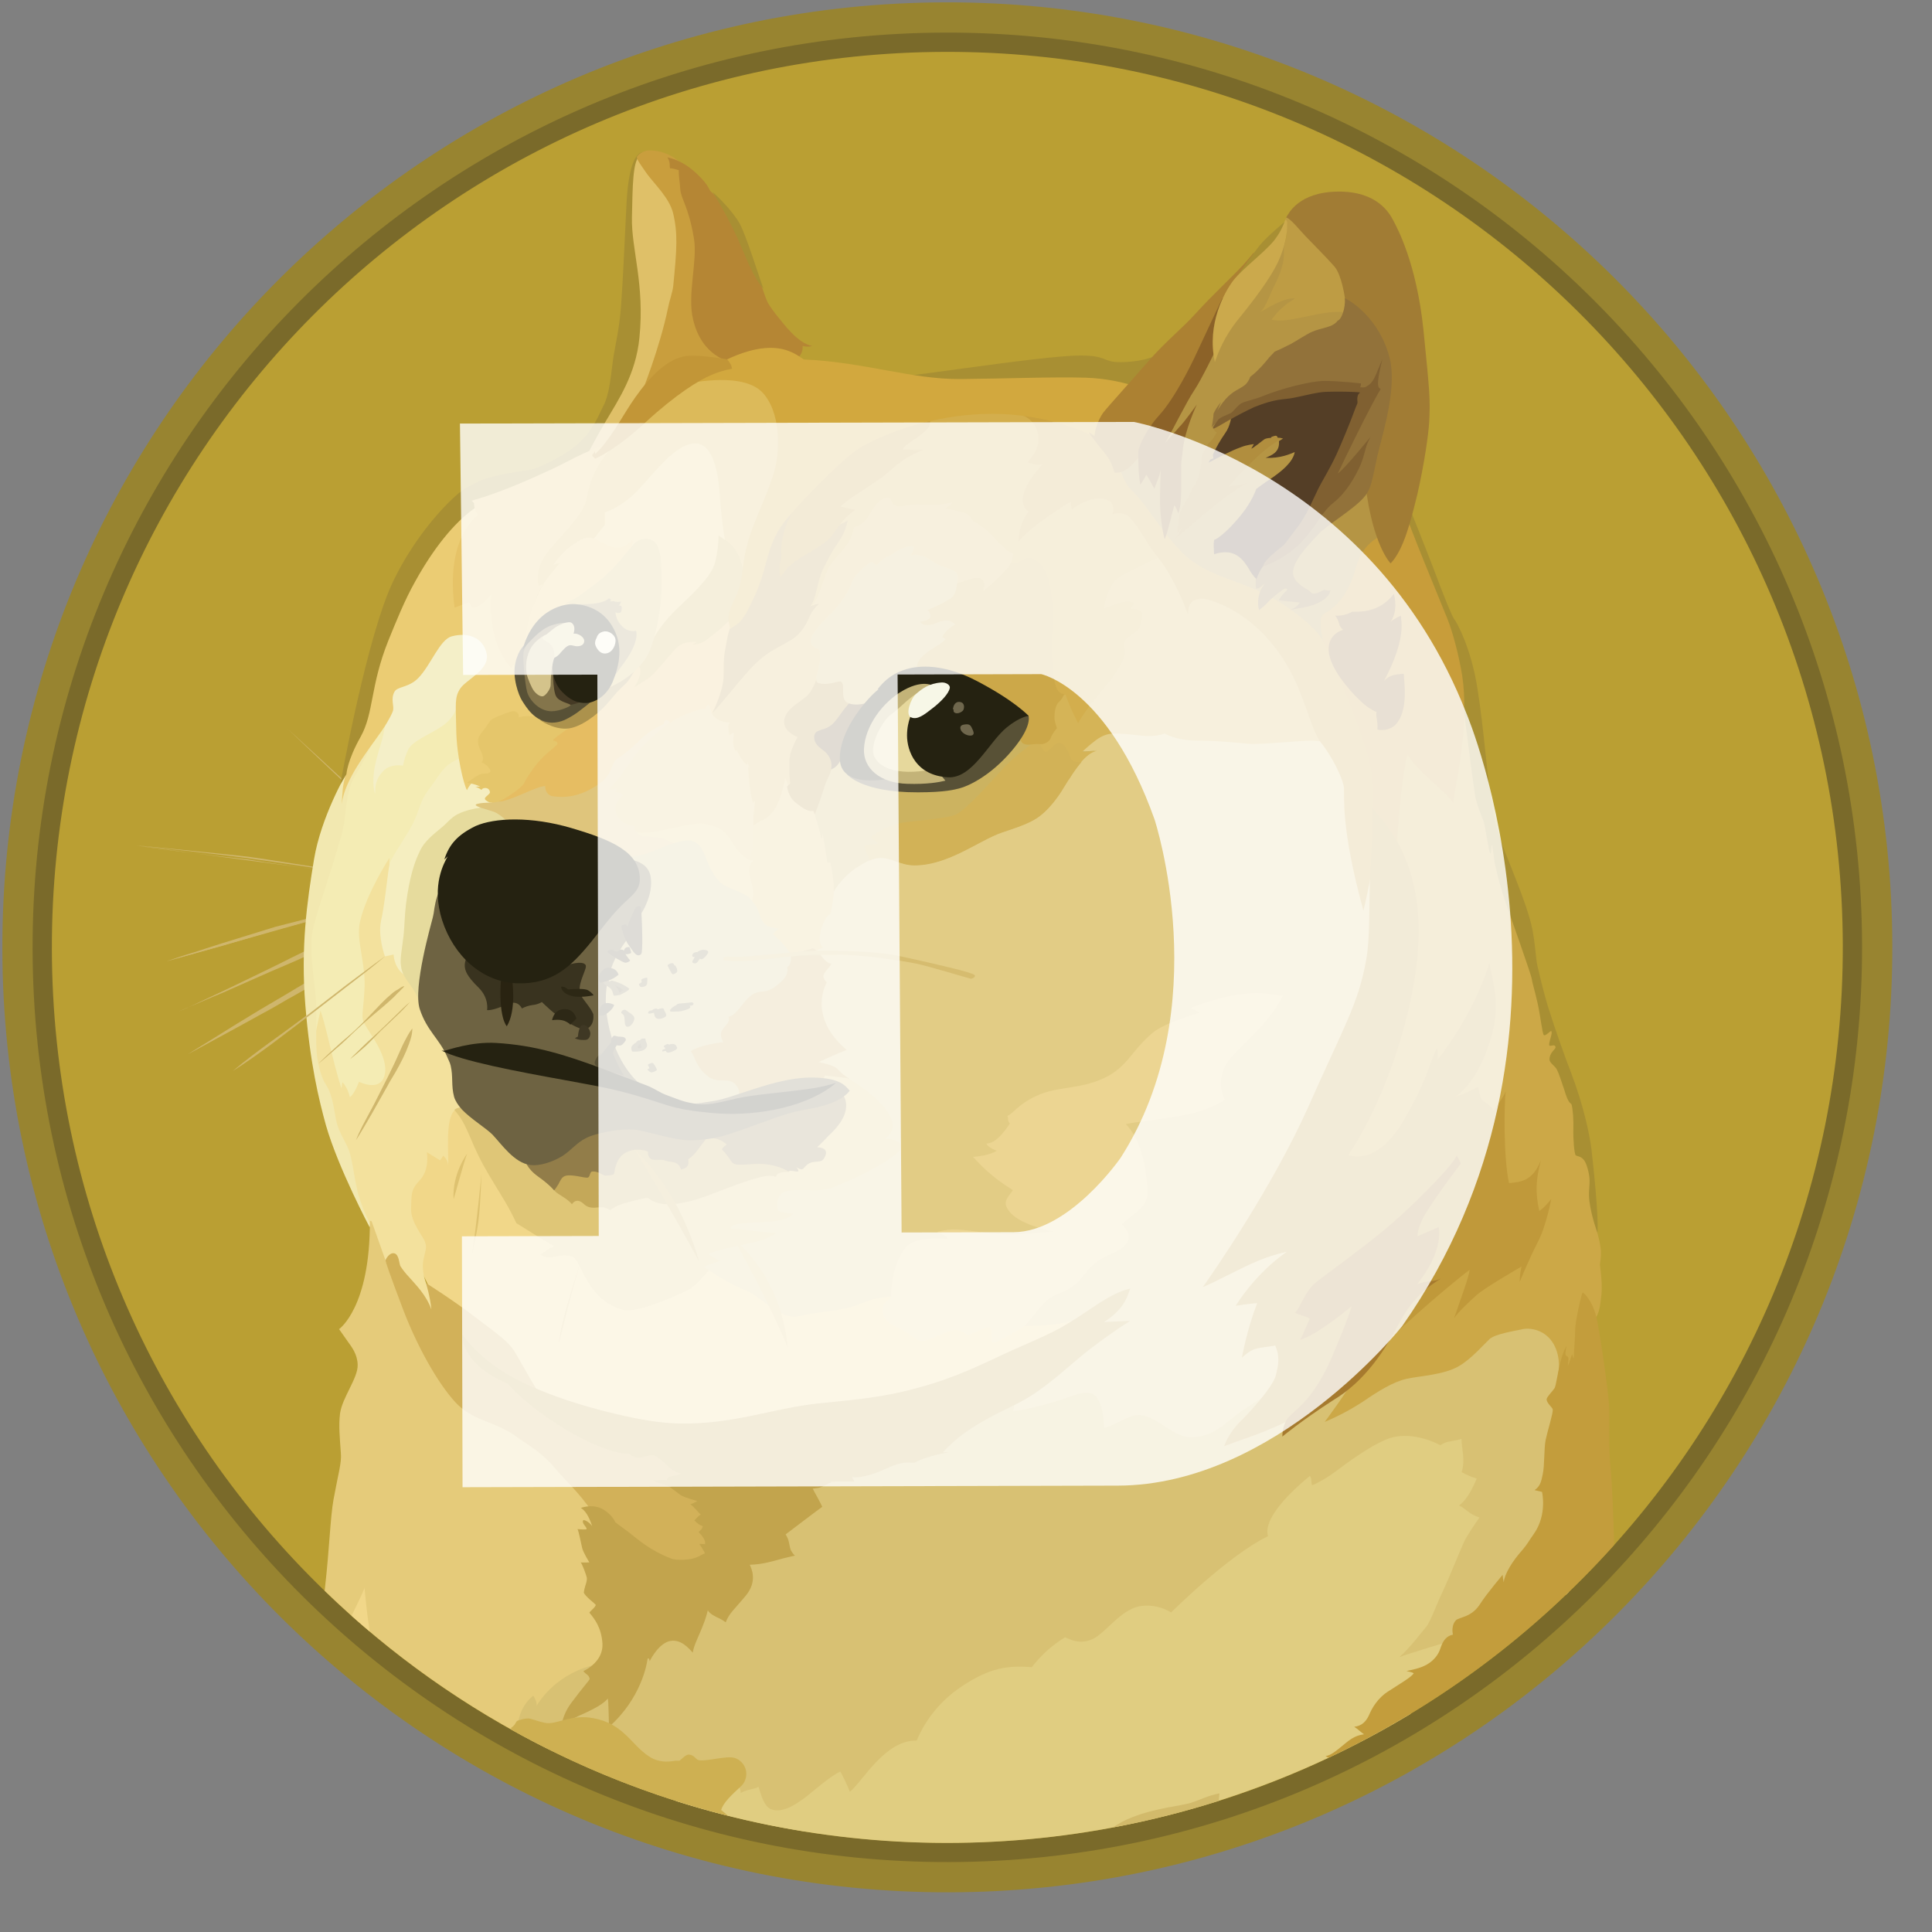 <svg width="46" height="46" viewBox="0 0 46 46" fill="none" xmlns="http://www.w3.org/2000/svg">
<rect x="0" y="0" width="46" height="46" fill="#808080" stroke="none"/>
<path d="M22.611 45.055C35.037 45.025 45.086 34.926 45.055 22.5C45.025 10.073 34.926 0.025 22.5 0.056C10.074 0.086 0.025 10.185 0.056 22.611C0.086 35.037 10.185 45.086 22.611 45.055Z" fill="#988430"/>
<path d="M22.609 44.335C34.638 44.305 44.364 34.53 44.335 22.502C44.305 10.473 34.53 0.746 22.502 0.776C10.473 0.806 0.746 10.581 0.776 22.609C0.806 34.638 10.581 44.364 22.609 44.335Z" fill="#7A6A2A"/>
<path d="M22.608 43.876C34.383 43.847 43.905 34.278 43.876 22.503C43.847 10.728 34.278 1.206 22.503 1.235C10.728 1.264 1.206 10.833 1.235 22.608C1.264 34.383 10.833 43.905 22.608 43.876Z" fill="#BA9F33"/>
<path fill-rule="evenodd" clip-rule="evenodd" d="M9.887 20.184C9.759 20.068 9.624 19.951 9.5 19.835C9.376 19.719 9.248 19.603 9.121 19.487L8.741 19.128C8.679 19.066 8.613 19.012 8.551 18.95C8.489 18.895 8.416 18.834 8.354 18.779C7.851 18.303 7.344 17.828 6.847 17.352C7.362 17.82 7.865 18.285 8.38 18.761L8.559 18.939C8.621 19 8.686 19.055 8.748 19.117L9.128 19.465C9.256 19.581 9.38 19.698 9.507 19.824C9.635 19.951 9.759 20.067 9.887 20.183L9.887 20.184ZM3.217 20.128C3.217 20.128 5.045 20.313 5.937 20.438C6.764 20.553 9.35 20.943 9.35 20.943L3.217 20.128ZM3.217 20.128C3.73 20.171 4.244 20.224 4.757 20.277C5.019 20.302 5.271 20.331 5.522 20.355L5.908 20.398C6.035 20.416 6.159 20.434 6.287 20.452L7.817 20.692L8.581 20.817C8.833 20.861 9.084 20.907 9.346 20.951C9.095 20.926 8.833 20.89 8.581 20.854L7.817 20.747L6.287 20.525C6.159 20.507 6.036 20.482 5.908 20.464L5.522 20.42C5.271 20.396 5.008 20.36 4.757 20.331C4.244 20.271 3.73 20.206 3.217 20.128L3.217 20.128ZM9.169 21.42C9.169 21.42 7.219 21.92 6.56 22.111C5.913 22.291 3.952 22.893 3.952 22.893L9.169 21.42L9.169 21.42Z" fill="#CFB66C"/>
<path fill-rule="evenodd" clip-rule="evenodd" d="M9.169 21.42C8.736 21.548 8.306 21.673 7.866 21.791L6.564 22.144C6.131 22.272 5.7 22.397 5.269 22.526L4.621 22.705C4.407 22.768 4.188 22.823 3.966 22.886C4.181 22.813 4.399 22.739 4.614 22.676L5.261 22.467C5.694 22.331 6.125 22.203 6.556 22.067C6.997 21.957 7.43 21.839 7.87 21.733C8.288 21.626 8.729 21.52 9.169 21.42L9.169 21.42ZM4.228 24.094C4.442 24.013 6.915 22.853 7.49 22.582C7.778 22.446 8.614 22.147 8.614 22.147L4.228 24.094Z" fill="#CFB66C"/>
<path fill-rule="evenodd" clip-rule="evenodd" d="M4.228 24.093C4.417 24.021 4.595 23.933 4.777 23.848L5.315 23.596L6.395 23.073C6.755 22.901 7.104 22.711 7.475 22.549C7.665 22.469 7.854 22.403 8.043 22.34L8.33 22.249C8.429 22.223 8.52 22.193 8.618 22.168C8.259 22.34 7.88 22.486 7.52 22.654C7.16 22.834 6.793 22.981 6.422 23.142L5.323 23.628C4.955 23.779 4.595 23.94 4.228 24.093L4.228 24.093ZM4.471 25.101C4.471 25.101 6.71 23.781 7.481 23.357C7.884 23.13 9.19 22.479 9.19 22.479L4.471 25.101Z" fill="#CFB66C"/>
<path fill-rule="evenodd" clip-rule="evenodd" d="M4.471 25.101C4.849 24.867 5.234 24.63 5.619 24.389L6.195 24.038C6.391 23.921 6.58 23.811 6.78 23.694C6.976 23.577 7.165 23.46 7.365 23.35C7.46 23.291 7.56 23.24 7.663 23.197L7.969 23.043C8.372 22.846 8.776 22.644 9.202 22.472C8.816 22.717 8.42 22.926 8.024 23.141C7.827 23.251 7.627 23.35 7.431 23.459C7.235 23.569 7.046 23.686 6.846 23.792C6.649 23.909 6.46 24.019 6.26 24.125L5.668 24.451L4.471 25.101L4.471 25.101ZM9.172 22.767C9.172 22.767 7.781 23.841 7.33 24.184C6.879 24.527 5.553 25.492 5.553 25.492L9.172 22.767Z" fill="#CFB66C"/>
<path fill-rule="evenodd" clip-rule="evenodd" d="M17.196 31.379L16.479 30.03L16.89 28.34L19.847 27.19L18.581 24.608L19.197 21.996L20.36 19.655L23.971 19.079L26.618 16.542L32.35 16.961L33.49 23.085L31.343 30.806L30.119 34.803L25.116 35.004L22.79 33.401L20.067 32.272L17.196 31.379Z" fill="#E2CC85"/>
<path fill-rule="evenodd" clip-rule="evenodd" d="M25.971 31.314C25.971 31.314 25.279 31.633 24.099 31.562C23.756 31.105 21.364 30.896 21.364 30.896C21.364 30.896 21.065 30.805 20.538 31.025C20.007 31.242 19.505 31.217 19.035 31.335C18.566 31.452 18.098 30.842 17.738 30.715C17.377 30.582 16.899 30.259 16.899 30.259L15.891 30.163L13.865 29.312L10.641 26.116L9.77 27.487L9.505 29.18L10.482 31.184L13.106 33.562L18.213 34.846L21.237 33.947L25.023 32.335L25.971 31.314L25.971 31.314Z" fill="#F1D789"/>
<path fill-rule="evenodd" clip-rule="evenodd" d="M7.808 20.036L8.451 18.072L9.22 16.803L11.706 16.589L10.965 18.769L8.895 22.473L9.766 25.773L8.239 26.541L7.767 25.821L7.385 24.169L7.355 22.313L7.808 20.036Z" fill="#F4ECB4"/>
<path fill-rule="evenodd" clip-rule="evenodd" d="M10.624 31.217L10.146 30.552C10.146 30.552 10.017 30.236 10.09 29.959C10.161 29.678 10.15 29.66 10.114 29.555C10.078 29.449 9.771 29.086 9.788 28.773C9.805 28.456 9.762 28.35 9.994 28.099C10.237 27.854 10.163 27.432 10.163 27.432L10.48 27.628L10.552 27.518C10.552 27.518 10.669 27.609 10.669 27.751C10.694 27.554 10.586 26.644 10.826 26.436C11.066 26.229 11.495 27.407 11.495 27.407L11.228 25.696L10.55 23.943L9.349 22.344L9.272 20.578L9.272 20.426C9.272 20.426 8.724 21.272 8.573 21.939C8.465 22.398 8.728 22.955 8.675 23.614C8.633 24.269 8.579 24.218 8.739 24.478C8.9 24.737 9.291 25.27 9.139 25.656C9.005 25.988 8.546 25.756 8.546 25.756C8.546 25.756 8.456 26.026 8.332 26.124C8.288 25.964 8.24 25.863 8.153 25.765C8.145 25.827 8.128 25.91 8.128 25.91C8.128 25.91 8.047 25.659 7.966 25.343C7.856 24.921 7.738 24.364 7.632 24.066C7.588 24.237 7.48 24.758 7.48 24.758L7.544 25.559L7.846 26.658L8.135 27.377L8.418 28.257L8.663 28.849L8.861 29.299L9.034 30.315L9.863 31.186L10.304 31.382L10.624 31.218L10.624 31.217Z" fill="#F3E19D"/>
<path fill-rule="evenodd" clip-rule="evenodd" d="M8.237 18.433C8.237 18.433 7.646 19.443 7.477 20.459C7.309 21.476 7.159 22.55 7.27 23.933C7.383 25.327 7.592 26.182 7.761 26.794C8.052 27.809 8.801 29.22 8.801 29.22L8.827 29.165C8.701 28.927 8.6 28.677 8.526 28.419C8.427 28.033 8.389 27.575 8.298 27.367C8.217 27.16 8.082 26.982 8.016 26.727C7.953 26.484 7.942 26.098 7.752 25.811C7.671 25.694 7.572 25.389 7.542 25.083C7.505 24.624 7.558 24.111 7.513 23.689C7.431 22.986 7.376 22.509 7.447 22.141C7.519 21.773 7.896 20.728 8.127 19.897C8.278 19.365 8.186 18.918 8.465 18.454C8.744 17.995 8.915 17.59 8.976 17.31C9.047 17.055 8.236 18.433 8.236 18.433L8.237 18.433Z" fill="#F2E8B0"/>
<path fill-rule="evenodd" clip-rule="evenodd" d="M11.05 18.022C11.05 18.022 10.745 18.114 10.6 18.274C10.454 18.427 10.393 18.555 10.197 18.814C10.001 19.073 9.99 19.284 9.831 19.609C9.671 19.926 9.319 20.404 9.276 20.575C9.233 20.746 9.162 21.547 9.072 21.926C8.993 22.305 9.165 22.771 9.165 22.771L9.372 22.726C9.372 22.726 9.373 22.996 9.581 23.177C9.789 23.355 9.823 22.572 9.823 22.572L10.592 19.953L11.759 19.156L11.885 18.515L11.05 18.022L11.05 18.022Z" fill="#F5EEC0"/>
<path fill-rule="evenodd" clip-rule="evenodd" d="M11.621 19.208C11.621 19.208 11.072 19.245 10.803 19.443C10.694 19.523 10.65 19.588 10.534 19.687C10.32 19.866 10.101 20.03 9.997 20.265C9.881 20.497 9.754 20.851 9.668 21.518C9.633 21.798 9.633 22.056 9.608 22.282C9.573 22.588 9.519 22.832 9.548 23.003C9.585 23.352 9.946 23.533 9.982 23.93L10.728 23.549L11.424 20.777L12.914 19.837L12.067 18.893L11.62 19.206L11.621 19.208Z" fill="#E6DB9D"/>
<path fill-rule="evenodd" clip-rule="evenodd" d="M7.73 37.875C7.733 37.848 7.736 37.82 7.739 37.792C7.845 36.856 7.862 36.147 7.941 35.702C8.056 35.072 8.135 34.838 8.116 34.602C8.09 34.224 8.06 33.947 8.096 33.655C8.15 33.269 8.527 32.81 8.516 32.493C8.508 32.242 8.38 32.078 8.27 31.926C8.161 31.773 8.073 31.646 8.073 31.646C8.073 31.646 8.818 31.131 8.806 29.063C8.821 29.067 8.836 29.073 8.849 29.081L9.22 30.125L9.472 30.43L10.441 32.226L11.685 33.428L13.523 34.658L14.677 35.907L14.802 39.245L13.303 41.2L13.058 41.647C11.099 40.67 9.302 39.398 7.729 37.875L7.73 37.875Z" fill="#E5CB7A"/>
<path fill-rule="evenodd" clip-rule="evenodd" d="M12.331 41.058C12.331 41.058 12.355 40.643 12.697 40.372C12.752 40.463 12.788 40.551 12.777 40.616C12.839 40.507 13.271 39.807 14.249 39.622C15.228 39.441 15.463 38.727 15.463 38.727L17.537 36.833L19.909 34.639L22.798 33.616L24.148 33.281C24.148 33.281 24.173 33.379 24.123 33.598C24.374 33.579 24.931 33.45 25.509 33.245C25.742 33.153 25.96 33.116 26.077 33.236C26.249 33.396 26.275 33.775 26.287 34C26.567 33.938 26.89 33.667 27.15 33.692C27.565 33.735 27.934 34.222 28.356 34.221C28.913 34.219 29.163 33.877 29.553 33.606C29.785 33.445 30.12 33.245 30.309 33.109C30.759 32.777 35.532 31.305 35.532 31.305L37.207 31.41L37.481 33.208L37.349 37.91C37.331 37.927 37.313 37.945 37.295 37.962L29.691 41.958L19.139 43.602C16.774 43.221 14.491 42.442 12.386 41.297L12.331 41.057L12.331 41.058Z" fill="#D8C173"/>
<path fill-rule="evenodd" clip-rule="evenodd" d="M8.371 38.472C8.521 38.157 8.655 37.895 8.678 37.801C8.697 37.99 8.733 38.405 8.803 38.846C8.658 38.723 8.514 38.598 8.371 38.471L8.371 38.472Z" fill="#F1D789"/>
<path fill-rule="evenodd" clip-rule="evenodd" d="M16.093 42.877L17.457 42.494L17.573 42.53C17.573 42.53 17.635 42.567 17.636 42.69C17.806 42.592 17.952 42.609 18.058 42.544C18.112 42.66 18.168 43.046 18.408 43.093C18.66 43.147 18.929 42.982 19.201 42.774C19.47 42.559 19.776 42.288 20.008 42.178C20.093 42.335 20.169 42.496 20.235 42.662C20.54 42.417 21.069 41.426 21.826 41.442C22.044 40.924 22.409 40.482 22.875 40.169C23.577 39.69 24.017 39.653 24.567 39.695C24.785 39.411 25.053 39.169 25.359 38.983C25.45 39.019 25.701 39.172 26.014 39.025C26.331 38.879 26.686 38.314 27.155 38.24C27.409 38.204 27.666 38.258 27.884 38.391C27.884 38.391 29.249 37.029 30.192 36.575C30.155 36.466 30.081 36.055 31.185 35.142C31.247 35.197 31.204 35.35 31.248 35.358C31.266 35.358 31.536 35.241 31.877 34.978C32.298 34.66 32.803 34.327 33.109 34.236C33.684 34.063 34.296 34.411 34.296 34.411C34.348 34.374 34.406 34.347 34.467 34.331C34.613 34.305 34.718 34.286 34.798 34.258C34.792 34.447 34.898 34.771 34.8 35.051C34.914 35.115 35.035 35.166 35.161 35.203C35.099 35.338 34.965 35.681 34.74 35.845C34.929 35.936 34.955 36.041 35.225 36.132C35.116 36.285 34.938 36.548 34.859 36.709C34.779 36.88 34.493 37.591 34.366 37.86C34.232 38.13 34.051 38.626 33.964 38.725C33.877 38.825 33.561 39.247 33.318 39.455C33.534 39.374 34.417 39.103 34.791 39C34.68 39.164 34.117 40.005 33.575 40.813C30.975 42.38 28.07 43.375 25.056 43.732C22.041 44.088 18.985 43.798 16.091 42.881L16.093 42.877Z" fill="#E0CD81"/>
<path fill-rule="evenodd" clip-rule="evenodd" d="M11.711 19.109C11.711 19.109 11.394 19.11 11.333 19.154C11.271 19.197 11.65 19.288 11.766 19.331C11.883 19.374 12.134 19.574 12.2 19.734C12.263 19.887 14.478 20.773 14.478 20.773L16.044 20.689L16.582 19.942L15.553 19.046L16.267 16.921L15.314 17.076L13.024 18.45L11.874 18.893L11.711 19.109Z" fill="#DFC57C"/>
<path fill-rule="evenodd" clip-rule="evenodd" d="M15.151 19.803C15.173 19.84 15.205 19.87 15.243 19.89C15.281 19.91 15.324 19.92 15.367 19.919C15.691 19.918 15.989 19.998 16.114 20.161C16.322 20.423 16.899 21.259 16.899 21.259L18.277 21.75L18.361 20.13L16.855 19.089L15.146 19.723L15.146 19.803L15.15 19.803L15.151 19.803Z" fill="#E5CC7C"/>
<path fill-rule="evenodd" clip-rule="evenodd" d="M14.882 20.405C14.882 20.405 15.133 20.422 15.45 20.305C15.766 20.187 16.286 19.935 16.512 20.033C16.829 20.167 16.765 20.589 17.108 20.967C17.316 21.2 17.695 21.192 17.91 21.443C18.126 21.693 18.864 21.575 18.864 21.575L19.148 23.086L18.027 24.531L17.663 26.323L16.142 26.327L14.751 25.779L14.063 24.125L14.401 22.449L14.882 20.405Z" fill="#D2C281"/>
<path fill-rule="evenodd" clip-rule="evenodd" d="M17.825 20.47C17.863 20.482 17.902 20.488 17.941 20.488C17.898 20.524 17.807 20.605 17.844 20.812C17.881 21.02 17.998 21.282 17.9 21.442C17.979 21.527 18.037 21.629 18.072 21.74C18.134 21.918 18.153 22.082 18.557 22.107C18.498 22.143 18.445 22.186 18.397 22.235C18.397 22.235 18.678 22.478 18.82 22.703C18.966 22.696 19.352 22.575 19.352 22.575L19.432 22.63L19.603 22.557C19.603 22.557 19.443 22.496 19.558 22.106C19.666 21.764 19.765 21.782 19.773 21.756C19.782 21.731 19.852 21.37 19.852 21.224C19.906 21.035 19.948 20.46 19.948 20.46L19.829 19.189L19.173 18.794L18.639 18.281L18.138 19.229L17.808 19.56L17.785 20.379L17.825 20.47Z" fill="#E2C270"/>
<path fill-rule="evenodd" clip-rule="evenodd" d="M19.398 19.403C19.398 19.403 19.516 19.734 19.56 19.989C19.576 19.939 19.584 19.888 19.585 19.836C19.585 19.836 19.677 20.338 19.696 20.546C19.732 20.538 19.768 20.527 19.776 20.564C19.784 20.6 19.869 21.004 19.85 21.23C20.001 20.979 20.21 20.769 20.46 20.617C20.605 20.525 20.776 20.427 20.955 20.419C21.235 20.411 21.439 20.596 21.774 20.595C22.582 20.593 23.313 19.998 23.851 19.815C24.248 19.679 24.59 19.58 24.829 19.36C24.946 19.262 25.153 19.043 25.341 18.718C25.591 18.286 25.852 17.909 26.115 17.861C25.996 17.883 25.875 17.892 25.755 17.887C25.755 17.887 25.835 17.807 25.97 17.698C26.106 17.588 26.268 17.453 26.501 17.452C26.916 17.451 27.124 17.513 27.357 17.512C27.59 17.504 27.724 17.449 27.724 17.449C27.724 17.449 27.969 17.62 28.518 17.619C29.068 17.624 29.436 17.671 29.724 17.696C30.012 17.721 30.976 17.613 31.253 17.62C31.433 17.627 31.61 17.669 31.774 17.746L30.875 15.156L27.664 12.364L25.759 13.719L22.832 16.661L19.995 17.72L19.403 18.387L19.406 19.403L19.398 19.403Z" fill="#CCB360"/>
<path fill-rule="evenodd" clip-rule="evenodd" d="M25.766 17.902C25.766 17.902 25.846 17.822 25.98 17.712C26.114 17.603 26.278 17.467 26.511 17.467C26.926 17.466 27.134 17.527 27.367 17.527C27.6 17.519 27.735 17.464 27.735 17.464C27.735 17.464 27.979 17.634 28.529 17.633C29.078 17.639 29.446 17.685 29.734 17.71C30.022 17.734 30.986 17.627 31.263 17.634C31.443 17.64 31.62 17.683 31.784 17.76L31.377 16.592L30.905 15.702L29.562 14.238C29.562 14.238 27.951 13.295 27.939 13.288C27.932 13.281 27.382 13.136 27.382 13.136L25.927 14.021L24.614 17.443L24.591 18.163L25.447 18.565C25.661 18.204 25.897 17.916 26.119 17.879C25.919 17.901 25.766 17.902 25.766 17.902L25.766 17.902Z" fill="#D5B457"/>
<path fill-rule="evenodd" clip-rule="evenodd" d="M25.749 18.146C25.621 18.154 25.516 18.128 25.486 18.037C25.376 17.732 25.289 17.689 25.198 17.689C25.106 17.689 24.983 17.886 24.91 17.904C24.837 17.922 24.749 17.679 24.749 17.679L24.669 17.642C24.669 17.642 24.2 17.949 23.87 18.311C23.54 18.672 22.998 19.285 22.755 19.395C22.511 19.504 21.674 19.543 21.387 19.606C21.101 19.668 20.784 19.877 20.74 19.924C20.697 19.971 20.868 20.022 20.894 20.069C20.919 20.113 20.613 20.095 20.588 20.142C20.57 20.178 20.66 20.386 20.705 20.491C20.783 20.452 20.869 20.431 20.956 20.428C21.236 20.421 21.441 20.606 21.776 20.605C22.584 20.603 23.314 20.008 23.853 19.824C24.249 19.689 24.591 19.589 24.831 19.37C24.947 19.272 25.154 19.053 25.343 18.728C25.48 18.506 25.615 18.298 25.749 18.145L25.749 18.146Z" fill="#D2B257"/>
<path fill-rule="evenodd" clip-rule="evenodd" d="M14.201 36.193C14.201 36.193 14.128 35.923 13.46 35.23C13.27 35.034 13.153 34.871 13.025 34.754C12.708 34.456 12.522 34.377 12.296 34.206C11.8 33.84 11.261 33.841 10.845 33.39C10.429 32.94 9.943 32.079 9.605 31.198C9.271 30.318 9.179 30.038 9.179 30.012C9.179 29.987 9.27 29.815 9.387 29.841C9.503 29.866 9.504 30.091 9.533 30.146C9.591 30.235 9.657 30.319 9.73 30.396C9.902 30.593 10.146 30.828 10.271 31.178C10.245 30.88 10.142 30.549 10.142 30.549C10.142 30.549 10.784 30.951 11.331 31.372C11.882 31.793 12.108 31.938 12.269 32.207C12.43 32.476 12.81 33.185 12.992 33.392C13.174 33.599 15.658 34.376 15.658 34.376L16.841 35.254L17.431 36.537L16.974 37.258L16.093 37.45L14.661 36.813L14.201 36.193L14.201 36.193Z" fill="#D2B159"/>
<path fill-rule="evenodd" clip-rule="evenodd" d="M11.011 31.773C11.011 31.773 11.311 32.249 12.04 32.699C12.697 33.094 13.735 33.452 14.661 33.665C15.192 33.791 15.724 33.888 16.201 33.894C17.486 33.909 18.37 33.539 19.466 33.416C20.059 33.353 20.787 33.304 21.544 33.123C22.515 32.888 23.09 32.624 23.872 32.254C24.439 31.99 24.96 31.792 25.381 31.54C25.974 31.189 26.406 30.798 26.908 30.681C26.847 30.852 26.782 31.158 26.288 31.476C26.55 31.468 26.91 31.449 26.91 31.449C26.91 31.449 26.561 31.657 25.947 32.125C25.569 32.414 25.068 32.902 24.555 33.228C24.224 33.436 23.864 33.589 23.628 33.714C23.053 34.032 22.821 34.193 22.443 34.581C22.578 34.574 22.589 34.581 22.589 34.581C22.589 34.581 22.112 34.644 21.77 34.827C21.698 34.827 21.574 34.802 21.355 34.864C21.184 34.919 20.959 35.044 20.726 35.11C20.395 35.209 20.286 35.165 20.286 35.165L20.341 35.275C20.341 35.275 19.909 35.268 19.765 35.283C19.79 35.29 19.783 35.301 19.783 35.301C19.758 35.306 19.733 35.314 19.711 35.327C19.642 35.372 19.566 35.405 19.486 35.426C19.442 35.433 19.406 35.433 19.351 35.444C19.369 35.488 19.512 35.732 19.578 35.876C19.523 35.912 18.706 36.533 18.706 36.533C18.731 36.573 18.752 36.616 18.768 36.66C18.793 36.74 18.805 36.857 18.83 36.911C18.892 37.02 18.929 37.039 18.929 37.039C18.929 37.039 18.831 37.057 18.659 37.101C18.514 37.138 18.336 37.2 18.084 37.237C18.006 37.248 17.929 37.254 17.851 37.256C17.887 37.336 18.048 37.642 17.754 37.995C17.46 38.349 17.369 38.401 17.279 38.626C17.233 38.592 17.184 38.562 17.133 38.536C17.035 38.492 16.9 38.427 16.852 38.34C16.825 38.456 16.789 38.571 16.744 38.682C16.654 38.926 16.519 39.167 16.494 39.349C16.396 39.24 16.213 39.026 15.962 39.07C15.711 39.114 15.512 39.457 15.468 39.556C15.468 39.494 15.424 39.447 15.414 39.519C15.406 39.599 15.27 40.437 14.5 41.116C14.492 40.945 14.492 40.566 14.473 40.443C14.401 40.515 14.313 40.621 13.79 40.849C13.277 41.075 13.359 41.301 13.359 41.301C13.359 41.301 13.314 40.941 13.59 40.561C13.869 40.182 14.04 40.003 14.04 39.974C14.035 39.945 14.023 39.917 14.003 39.894C13.967 39.858 13.894 39.814 13.894 39.785C13.937 39.767 14.37 39.558 14.344 39.129C14.317 38.743 14.153 38.543 14.036 38.401C14.018 38.383 14.207 38.248 14.181 38.205C14.163 38.179 13.93 38.008 13.9 37.917C13.907 37.863 13.919 37.809 13.936 37.757C13.961 37.677 13.979 37.622 13.972 37.568C13.954 37.477 13.855 37.226 13.826 37.2C13.851 37.207 14.033 37.2 14.033 37.2C14.033 37.2 13.887 36.967 13.861 36.858C13.835 36.749 13.78 36.461 13.751 36.407C13.813 36.414 13.966 36.424 13.966 36.406C13.973 36.352 13.831 36.261 13.893 36.19C13.937 36.197 14.021 36.234 14.101 36.336C14.057 36.219 13.983 35.994 13.83 35.903C13.902 35.877 14.147 35.811 14.362 35.938C14.577 36.065 14.65 36.243 14.65 36.243C14.65 36.243 14.778 36.341 14.975 36.486C15.201 36.664 15.489 36.917 15.949 37.095C16.047 37.15 16.298 37.149 16.48 37.112C16.56 37.093 16.636 37.062 16.706 37.021C16.731 37.006 16.758 36.993 16.786 36.984C16.747 36.906 16.701 36.83 16.651 36.759C16.713 36.758 16.785 36.766 16.785 36.766C16.785 36.766 16.829 36.667 16.632 36.478C16.675 36.434 16.73 36.406 16.73 36.332C16.668 36.325 16.558 36.234 16.533 36.198C16.569 36.172 16.624 36.089 16.686 36.063C16.631 36.02 16.496 35.838 16.434 35.82C16.493 35.798 16.55 35.771 16.605 35.739C16.605 35.739 16.299 35.66 16.2 35.594C16.102 35.523 15.956 35.399 15.868 35.362C15.777 35.326 15.617 35.308 15.551 35.236C15.613 35.254 15.711 35.235 15.784 35.235C15.839 35.235 15.864 35.242 15.882 35.242C15.875 35.217 15.875 35.162 16.017 35.144C16.085 35.133 16.152 35.112 16.213 35.081C16.213 35.081 16.078 35.074 15.925 34.929C15.772 34.784 15.644 34.668 15.557 34.65C15.466 34.632 15.295 34.712 15.189 34.705C15.043 34.687 14.981 34.614 14.981 34.614C14.981 34.614 14.497 34.659 13.422 34.007C12.492 33.441 12.086 32.94 12.086 32.94C11.999 32.908 11.915 32.87 11.835 32.824C11.485 32.643 11 32.265 11.013 31.77L11.011 31.773Z" fill="#C2A44D"/>
<path fill-rule="evenodd" clip-rule="evenodd" d="M24.352 9.888C24.436 9.915 24.511 9.966 24.568 10.034C24.74 10.23 24.85 10.601 24.461 10.998C24.614 11.053 24.677 11.07 24.811 11.052C24.677 11.213 24.372 11.556 24.354 11.854C24.337 12.098 24.49 12.171 24.49 12.171C24.49 12.171 24.257 12.441 24.248 12.892C24.357 12.767 24.477 12.652 24.607 12.548C24.876 12.333 25.246 12.088 25.497 11.935C25.494 11.999 25.503 12.063 25.523 12.124C25.523 12.124 25.992 11.737 26.387 11.907C26.565 11.987 26.486 12.238 26.486 12.238C26.486 12.238 26.73 12.146 26.901 12.317C27.073 12.488 27.316 12.928 27.44 13.099C27.495 13.179 27.637 13.332 27.783 13.568C27.983 13.899 28.15 14.248 28.281 14.612C28.288 14.422 28.334 14.127 28.874 14.312C29.413 14.5 30.026 14.895 30.541 15.675C31.056 16.456 31.186 17.338 31.445 17.674C31.708 17.997 31.979 18.535 31.998 18.761C32.016 18.986 31.92 19.715 32.463 21.683C32.615 21.071 32.844 19.712 32.844 19.712L32.969 18.514L33.105 14.808L29.227 11.602L26.197 9.414L24.227 9.608L24.352 9.888L24.352 9.888Z" fill="#CAA13E"/>
<path fill-rule="evenodd" clip-rule="evenodd" d="M31.556 15.386C31.556 15.386 31.5 15.026 30.589 14.417C29.677 13.815 28.967 13.816 28.311 13.305C27.807 12.902 27.28 11.974 26.939 11.669C26.606 11.368 26.55 10.494 26.55 10.494L27.665 9.556L29.321 7.149L30.723 5.598L31.398 6.533L32.337 7.63L32.863 9.835L33.06 13.064L31.554 15.386L31.556 15.386Z" fill="#B59544"/>
<path fill-rule="evenodd" clip-rule="evenodd" d="M32.691 19.255C32.717 18.765 32.655 18.274 32.508 17.806C32.267 17.06 31.739 15.736 31.494 15.241C31.394 14.691 31.467 14.647 31.573 14.585C31.678 14.523 32.075 14.296 32.29 13.502C32.505 12.708 33.18 12.681 33.18 12.681L33.594 12.374L34.228 13.949L34.781 15.371L34.955 16.459L35.085 17.387L34.791 19.35L33.32 20.686L32.69 19.255L32.691 19.255Z" fill="#C89D3A"/>
<path fill-rule="evenodd" clip-rule="evenodd" d="M12.171 41.178L12.171 41.138C12.201 41.119 12.228 41.094 12.251 41.066C12.276 41.029 12.294 40.986 12.312 40.975C12.349 40.956 12.52 40.902 12.611 40.919C12.702 40.936 12.942 41.035 13.07 41.028C13.332 41.02 13.637 40.819 14.122 40.908C14.85 41.041 15.023 41.536 15.446 41.815C15.734 42.011 16.032 41.923 16.076 41.923L16.174 41.923C16.192 41.923 16.326 41.769 16.399 41.777C16.545 41.783 16.56 41.904 16.651 41.911C16.866 41.936 17.28 41.8 17.488 41.854C17.55 41.873 17.606 41.907 17.651 41.953C17.697 41.998 17.731 42.054 17.751 42.115C17.795 42.25 17.759 42.421 17.653 42.52C17.428 42.728 17.214 42.925 17.171 43.097C17.226 43.139 17.28 43.184 17.331 43.232C15.528 42.777 13.793 42.088 12.171 41.181L12.171 41.178Z" fill="#CEB052"/>
<path fill-rule="evenodd" clip-rule="evenodd" d="M31.54 33.856C31.54 33.856 32.106 33.098 32.302 32.722C32.497 32.335 31.666 27.441 31.666 27.441L33.298 22.045L33.25 20.29C33.25 20.29 33.326 18.67 33.514 17.967C33.741 18.37 34.445 18.857 34.598 19.115C34.669 18.619 34.911 17.574 34.872 16.46C35.007 16.667 35.336 18.752 35.336 18.752L35.664 20.157L36.09 21.648L36.563 23.224L36.846 24.312L37.007 24.573L37.143 25.032L37.272 25.527L37.642 26.687L37.861 27.64L38.036 29.37C38.074 29.502 38.101 29.637 38.117 29.773C38.125 29.963 38.093 30.072 38.093 30.105C38.093 30.138 38.156 30.52 38.131 30.808C38.095 31.096 38.096 31.321 37.87 31.528C37.645 31.735 37.506 32.971 37.506 32.971L37.101 32.703C37.101 32.703 37.181 32.334 36.99 32C36.8 31.666 36.432 31.597 36.225 31.653C36.018 31.697 35.603 31.763 35.468 31.88C35.341 31.997 35.029 32.358 34.742 32.523C34.382 32.739 33.796 32.758 33.483 32.831C33.166 32.904 32.817 33.121 32.45 33.373C32.162 33.56 31.858 33.722 31.541 33.855L31.54 33.856Z" fill="#CCA847"/>
<path fill-rule="evenodd" clip-rule="evenodd" d="M31.559 41.811C31.559 41.811 31.584 41.827 31.63 41.852C34.214 40.634 36.527 38.91 38.433 36.783C38.411 36.047 38.382 35.291 38.351 35.012C38.288 34.418 38.33 33.814 38.311 33.464C38.292 33.115 38.092 31.692 38 31.324C37.901 30.957 37.711 30.775 37.682 30.775C37.657 30.783 37.505 31.468 37.505 31.64C37.506 31.812 37.471 32.226 37.471 32.332C37.445 32.324 37.434 32.26 37.434 32.233C37.398 32.325 37.355 32.485 37.337 32.503C37.318 32.522 37.362 32.35 37.336 32.314C37.311 32.278 37.264 32.296 37.274 32.205C37.278 32.151 37.286 32.097 37.299 32.045C37.299 32.045 37.19 32.205 37.111 32.613C37.032 33.017 37.032 33.028 37.003 33.065C36.978 33.109 36.833 33.255 36.825 33.309C36.818 33.407 36.961 33.505 36.971 33.56C36.979 33.651 36.845 34.074 36.802 34.28C36.759 34.487 36.778 34.892 36.732 35.1C36.696 35.289 36.661 35.398 36.536 35.479C36.627 35.497 36.715 35.522 36.715 35.522C36.715 35.522 36.844 36.06 36.521 36.52C36.405 36.68 36.376 36.753 36.252 36.899C36.009 37.169 35.821 37.476 35.803 37.676C35.79 37.617 35.781 37.557 35.777 37.497C35.777 37.497 35.4 37.939 35.24 38.191C35.033 38.515 34.745 38.498 34.665 38.578C34.584 38.658 34.567 38.804 34.594 38.92C34.522 38.939 34.386 38.965 34.296 39.245C34.252 39.391 34.144 39.533 33.973 39.632C33.802 39.73 33.594 39.76 33.489 39.786C33.58 39.811 33.616 39.811 33.66 39.84C33.606 39.931 33.355 40.074 33.075 40.257C32.795 40.428 32.661 40.68 32.592 40.844C32.52 40.997 32.414 41.096 32.243 41.114C32.316 41.158 32.422 41.259 32.477 41.292C32.397 41.31 32.261 41.311 32.019 41.519C31.764 41.731 31.677 41.793 31.561 41.812L31.559 41.811Z" fill="#C39D3C"/>
<path fill-rule="evenodd" clip-rule="evenodd" d="M26.498 43.511C26.637 43.413 26.788 43.333 26.947 43.272C27.514 43.045 28.114 42.999 28.351 42.926C28.576 42.853 28.755 42.754 29.035 42.699C29.027 42.762 29.021 42.822 29.015 42.879C28.189 43.141 27.348 43.352 26.496 43.511L26.498 43.511Z" fill="#D2BA6B"/>
<path fill-rule="evenodd" clip-rule="evenodd" d="M36.934 28.549C36.934 28.549 36.82 29.179 36.613 29.577C36.406 29.974 36.183 30.524 36.183 30.524C36.184 30.401 36.199 30.277 36.226 30.156C35.964 30.31 35.328 30.679 35.148 30.843C34.977 30.997 34.69 31.267 34.618 31.395C34.788 30.892 34.965 30.44 34.993 30.232C34.732 30.422 33.511 31.434 32.876 32.102L30.895 33.712C30.666 33.836 30.431 33.947 30.19 34.045C29.848 34.191 29.444 34.316 29.146 34.433C29.226 34.218 29.352 34.028 29.53 33.846C29.719 33.667 30.286 33.05 30.372 32.764C30.452 32.465 30.469 32.287 30.363 32.036C30.265 32.061 30.039 32.073 29.887 32.117C29.734 32.161 29.57 32.325 29.57 32.325C29.57 32.325 29.685 31.659 29.935 31.028C29.745 31.036 29.422 31.091 29.422 31.091C29.422 31.091 29.871 30.333 30.642 29.803C30.406 29.854 30.174 29.927 29.951 30.02C29.5 30.21 29.006 30.491 28.639 30.645C28.845 30.357 30.296 28.275 31.158 26.336C32.017 24.4 32.339 23.904 32.526 22.866C32.623 22.353 32.595 21.594 32.619 20.915C32.643 20.241 32.725 19.636 32.67 19.232C32.896 19.512 33.743 20.3 33.776 22.066C33.806 23.832 32.978 26.218 32.097 27.506C32.313 27.567 32.873 27.639 33.445 26.638C34.018 25.638 34.01 25.359 34.217 24.944C34.243 25.151 34.235 25.224 34.235 25.224C34.235 25.224 35.071 24.206 35.464 22.927C35.545 23.477 35.783 23.96 35.414 24.97C35.085 25.881 34.653 26.104 34.653 26.104C34.653 26.104 34.867 26.067 35.184 25.877C35.239 26.011 35.228 26.165 35.319 26.219C35.41 26.273 35.534 26.364 35.553 26.451C35.651 26.305 35.803 26.119 35.85 25.981C35.815 26.269 35.792 27.528 35.928 28.169C36.208 28.143 36.496 28.124 36.691 27.617C36.558 28.113 36.558 28.411 36.65 28.833C36.799 28.731 36.934 28.549 36.934 28.549L36.934 28.549Z" fill="#C0993A"/>
<path fill-rule="evenodd" clip-rule="evenodd" d="M27.425 8.505C27.425 8.505 27.145 8.622 26.668 8.623C26.253 8.624 26.369 8.464 25.721 8.465C24.724 8.468 21.241 9.052 20.629 9.046C20.232 9.039 21.969 9.213 21.969 9.213L26.407 9.264L27.299 9.19L27.629 8.515L27.425 8.505Z" fill="#A88F33"/>
<path fill-rule="evenodd" clip-rule="evenodd" d="M15.938 17.209C15.938 17.209 15.371 17.644 15.132 17.976C14.892 18.308 14.765 18.526 14.493 18.796C14.557 18.799 14.621 18.79 14.682 18.77C14.682 18.77 14.682 18.843 14.639 18.861C14.676 18.857 14.714 18.861 14.75 18.874C14.786 18.886 14.819 18.906 14.846 18.933C14.766 18.977 14.548 19.196 14.72 19.454C14.848 19.65 15.117 19.668 15.117 19.668C15.117 19.668 15.056 19.846 15.314 19.828C15.871 19.801 16.493 19.555 16.781 19.616C17.069 19.688 17.233 19.714 17.438 20.066C17.654 20.415 17.843 20.47 17.843 20.47C17.843 20.47 17.969 20.145 17.939 19.661C18.043 19.4 18.1 19.122 18.108 18.841L17.915 17.448L17.087 16.405L16.018 17.001L15.938 17.208L15.938 17.209Z" fill="#E3C571"/>
<path fill-rule="evenodd" clip-rule="evenodd" d="M16.953 16.999C16.953 16.999 17.034 17.188 17.369 17.205C17.332 17.285 17.332 17.296 17.344 17.358C17.351 17.42 17.362 17.511 17.362 17.511C17.399 17.493 17.432 17.468 17.46 17.439C17.479 17.519 17.443 17.646 17.461 17.737C17.473 17.793 17.491 17.846 17.516 17.897C17.521 17.885 17.527 17.873 17.534 17.861C17.541 17.843 17.607 18.057 17.786 18.22C17.786 18.195 17.792 18.17 17.804 18.148C17.807 18.194 17.822 18.238 17.848 18.276C17.835 18.269 17.822 18.261 17.812 18.25C17.812 18.25 17.831 18.826 17.93 19.124C17.947 19.105 17.961 19.084 17.974 19.062C17.974 19.044 17.967 19.222 17.949 19.35C17.924 19.477 17.943 19.656 17.943 19.656C18.008 19.604 18.08 19.561 18.157 19.528C18.266 19.483 18.445 19.348 18.553 19.049C18.616 18.88 18.664 18.706 18.697 18.529C18.733 18.596 18.757 18.669 18.77 18.744C18.777 18.835 18.948 18.788 18.948 18.788L18.984 18.391L19.198 17.491L19.393 16.933L20.336 15.457L22.043 14.135L23.536 14.474L24.792 12.759L22.619 11.461L20.566 11.681L18.708 14.267L17.222 16.612L16.953 16.999L16.953 16.999Z" fill="#D8B65B"/>
<path fill-rule="evenodd" clip-rule="evenodd" d="M27.699 13.237C27.699 13.237 27.571 13.263 27.204 13.454C26.837 13.646 26.582 13.707 26.441 13.988C26.299 14.268 26.289 14.49 26.289 14.49C26.289 14.49 26.54 14.381 26.686 14.344C26.838 14.307 27.01 14.318 26.992 14.38C26.974 14.422 26.95 14.461 26.92 14.496C26.92 14.496 27.208 14.488 27.201 14.63C27.193 14.772 27.147 14.929 27.093 14.998C27.038 15.07 26.813 15.177 26.787 15.261C26.726 15.432 26.813 15.44 26.781 15.578C26.756 15.713 26.636 15.975 26.244 16.435C25.841 16.895 25.67 17.219 25.67 17.219C25.67 17.219 25.473 16.852 25.37 16.535C25.298 16.572 24.912 16.788 24.912 16.788L24.008 13.67L24.026 13.462C24.026 13.462 24.106 13.364 24.123 13.181C23.989 13.138 23.97 13.102 23.791 12.931C23.613 12.761 23.466 12.553 23.168 12.412C23.124 12.332 23.069 12.223 22.851 12.18C22.632 12.136 22.501 12.101 22.501 12.101C22.501 12.101 22.617 12.056 22.672 11.965C22.537 11.984 22.428 12.028 22.133 12.021C21.834 12.015 21.802 12.004 21.638 12.03C21.474 12.056 21.278 12.129 21.204 11.878C21.124 11.816 20.953 11.871 20.808 12.086C20.663 12.301 20.612 12.473 20.332 12.557C20.313 12.681 20.27 12.8 20.206 12.907C20.126 13.042 19.999 13.177 19.828 13.378C19.559 13.695 19.604 14.216 19.176 14.614C18.743 15.011 19.245 13.514 19.245 13.514L19.933 11.856L21.897 9.925L24.955 9.71L25.258 11.293L26.752 11.803L27.698 13.239L27.699 13.237Z" fill="#D3AE4D"/>
<path fill-rule="evenodd" clip-rule="evenodd" d="M28.184 13.585L26.894 11.735L25.993 11.046C25.993 11.046 25.349 9.868 25.306 9.832C25.269 9.806 24.665 9.742 24.279 9.718L24.351 9.896C24.435 9.923 24.51 9.973 24.567 10.041C24.739 10.237 24.849 10.608 24.461 11.006C24.614 11.06 24.677 11.078 24.81 11.06C24.676 11.22 24.371 11.563 24.354 11.862C24.336 12.106 24.489 12.178 24.489 12.178C24.489 12.178 24.257 12.448 24.247 12.899C24.357 12.774 24.477 12.66 24.606 12.556C24.875 12.339 25.246 12.095 25.497 11.942C25.493 12.006 25.502 12.07 25.523 12.131C25.523 12.131 25.991 11.744 26.386 11.914C26.564 11.994 26.485 12.245 26.485 12.245C26.485 12.245 26.729 12.154 26.9 12.324C27.072 12.495 27.317 12.935 27.441 13.106C27.496 13.186 27.638 13.338 27.784 13.575C27.984 13.905 28.151 14.255 28.282 14.618C28.289 14.473 28.318 14.269 28.569 14.268L28.185 13.585L28.184 13.585Z" fill="#CAA13E"/>
<path fill-rule="evenodd" clip-rule="evenodd" d="M8.93 18.897C8.93 18.897 8.839 18.672 8.928 18.231C9.018 17.791 9.16 17.583 9.206 16.934C9.251 16.286 9.672 15.477 9.672 15.477L10.839 14.943L11.666 15.166L11.913 16.273L10.869 16.851C10.869 16.851 10.815 17.095 10.521 17.293C10.226 17.49 9.819 17.644 9.721 17.844C9.663 17.967 9.62 18.097 9.595 18.23C9.595 18.23 9.296 18.169 9.118 18.366C8.929 18.567 8.937 18.745 8.93 18.898L8.93 18.897Z" fill="#F4EFC8"/>
<path fill-rule="evenodd" clip-rule="evenodd" d="M11.289 18.597C11.289 18.597 11.19 18.659 11.118 18.813C11.046 18.697 10.872 18.005 10.863 17.383C10.854 16.76 10.817 16.606 10.96 16.391C11.104 16.176 11.668 15.949 11.587 15.562C11.506 15.195 11.17 15.043 10.759 15.15C10.472 15.222 10.259 15.835 9.961 16.142C9.736 16.375 9.466 16.34 9.394 16.467C9.296 16.639 9.387 16.809 9.358 16.919C9.351 16.955 9.261 17.152 9.097 17.389C8.767 17.867 8.208 18.542 8.137 19.146C8.161 18.804 8.143 18.797 8.233 18.418L8.178 18.327L8.536 17.147L8.766 16.174L9.283 14.545L10.196 12.879L11.086 11.879L12.014 11.939L12.127 13.333L12.665 15.95L13.786 17.323L11.998 18.533L11.288 18.597L11.289 18.597Z" fill="#EBCC73"/>
<path fill-rule="evenodd" clip-rule="evenodd" d="M11.847 19.09C11.847 19.09 11.694 19.127 11.639 19.098C11.584 19.069 11.53 19.036 11.548 19C11.566 18.963 11.664 18.901 11.664 18.872C11.666 18.845 11.658 18.819 11.641 18.799C11.623 18.779 11.599 18.766 11.573 18.763C11.489 18.752 11.464 18.807 11.464 18.807C11.464 18.807 11.383 18.745 11.318 18.735C11.357 18.73 11.396 18.728 11.434 18.727C11.334 18.682 11.227 18.652 11.117 18.637C11.208 18.583 11.386 18.422 11.503 18.422C11.619 18.421 11.692 18.403 11.674 18.341C11.655 18.279 11.564 18.189 11.466 18.152C11.502 18.109 11.528 18.043 11.44 17.864C11.348 17.686 11.384 17.566 11.414 17.523C11.439 17.468 11.53 17.369 11.573 17.307C11.617 17.245 11.653 17.161 11.726 17.118C11.762 17.092 11.878 17.045 11.995 17C12.122 16.956 12.227 16.901 12.3 16.956C12.381 17.01 12.344 17.083 12.344 17.083C12.344 17.083 12.595 16.992 12.821 17.108C13.047 17.216 13.597 17.284 13.597 17.284L13.795 17.68L12.495 18.801L11.957 19.072L11.848 19.09L11.847 19.09Z" fill="#E5C66B"/>
<path fill-rule="evenodd" clip-rule="evenodd" d="M13.652 17.258C13.652 17.258 13.248 17.529 13.157 17.627C13.212 17.635 13.303 17.671 13.267 17.725C13.223 17.78 12.961 17.97 12.816 18.149C12.664 18.328 12.519 18.554 12.468 18.663C12.414 18.761 11.999 19.05 11.857 19.087C12.156 19.086 12.756 18.717 12.982 18.716C12.975 18.826 13.044 18.949 13.171 18.96C13.299 18.97 13.667 19.039 14.161 18.732C14.655 18.432 14.491 18.21 14.698 18.064C15.095 17.801 15.254 17.567 15.472 17.421C15.69 17.275 15.803 17.242 15.803 17.242C15.803 17.242 15.81 17.133 15.875 17.144C15.893 17.146 15.909 17.152 15.924 17.163C15.938 17.174 15.949 17.189 15.955 17.205C15.955 17.205 16.333 16.935 16.818 16.861C16.807 16.856 16.798 16.847 16.793 16.836C16.793 16.836 16.829 16.817 16.836 16.799C16.836 16.799 16.862 16.762 16.88 16.781C16.898 16.799 16.924 16.933 16.961 16.988C17.041 16.951 17.193 16.609 17.193 16.609L17.558 15.556L17.556 14.595L17.268 14.65L15.11 15.573L13.803 16.934L13.651 17.258L13.652 17.258Z" fill="#E6BD62"/>
<path fill-rule="evenodd" clip-rule="evenodd" d="M19.858 12.528C19.975 12.499 20.087 12.454 20.19 12.392C20.147 12.509 20.147 12.637 19.959 12.914C19.77 13.191 19.763 13.231 19.611 13.519C19.459 13.818 19.441 14.248 19.296 14.437C19.361 14.405 19.431 14.384 19.503 14.375C19.503 14.375 19.358 14.503 19.297 14.637C19.235 14.772 19.127 15.053 18.858 15.225C18.589 15.397 18.247 15.507 17.88 15.912C17.513 16.309 17.136 16.813 16.947 16.994C17.044 16.823 17.178 16.48 17.214 16.254C17.25 16.029 17.206 15.759 17.267 15.461C17.328 15.162 17.327 14.947 17.624 14.426C17.921 13.904 18.427 12.093 18.427 12.093L19.525 11.741L19.859 12.527L19.858 12.528Z" fill="#B6933F"/>
<path fill-rule="evenodd" clip-rule="evenodd" d="M19.063 11.864C19.063 11.864 18.733 12.342 18.643 12.764C18.553 13.187 18.637 13.15 18.582 13.358C18.55 13.485 18.551 13.617 18.584 13.744C18.698 13.559 18.854 13.403 19.041 13.291C19.353 13.101 19.608 12.966 19.759 12.805C19.912 12.634 20.038 12.353 20.369 12.137C20.235 12.12 20.045 12.058 20.009 12.066C20.143 11.913 20.547 11.679 20.954 11.398C21.357 11.109 21.332 10.993 21.986 10.704C21.772 10.741 21.669 10.686 21.491 10.705C21.563 10.552 21.814 10.478 22.066 10.226C22.317 9.975 21.904 9.604 21.904 9.604L19.987 10.77L19.061 11.865L19.063 11.864Z" fill="#C49937"/>
<path fill-rule="evenodd" clip-rule="evenodd" d="M13.851 11.01L13.894 10.661L14.441 9.778L15.013 8.23L15.008 6.114L14.961 4.891L15.05 4.09L15.118 3.835L15.191 3.736L15.661 3.979L16.312 4.858L16.378 6.559L15.754 9.243L13.961 11.21L13.851 11.01Z" fill="#DFC068"/>
<path fill-rule="evenodd" clip-rule="evenodd" d="M15.264 3.638C15.264 3.638 14.976 3.646 14.917 4.844C14.859 6.042 14.831 6.672 14.788 7.265C14.746 7.859 14.645 8.219 14.595 8.569C14.545 8.919 14.517 9.396 14.354 9.687C14.282 9.822 14.13 10.245 13.77 10.563C13.367 10.913 12.763 11.159 12.672 11.177C12.512 11.214 11.7 11.296 11.369 11.479C11.253 11.541 11.053 11.614 10.831 11.822C10.392 12.22 9.807 12.932 9.387 13.788C8.742 15.068 8.103 18.677 8.103 18.677L8.248 18.433C8.248 18.433 8.266 18.109 8.588 17.54C8.904 16.972 8.811 16.335 9.249 15.245C9.419 14.83 9.632 14.29 9.893 13.831C10.307 13.083 10.807 12.441 11.313 12.091C12.137 11.521 13.047 11.395 13.047 11.395L14.025 10.744C14.025 10.744 14.196 10.413 14.421 10.033C14.736 9.501 15.138 8.907 15.224 8.044C15.355 6.765 15.029 5.929 15.046 5.172C15.062 4.414 15.068 3.857 15.22 3.722C15.373 3.587 15.264 3.638 15.264 3.638L15.264 3.638Z" fill="#A88F33"/>
<path fill-rule="evenodd" clip-rule="evenodd" d="M15.278 9.354C15.278 9.354 15.707 8.289 15.902 7.346C15.938 7.157 16.011 6.967 16.029 6.814C16.117 5.922 16.142 5.554 16.024 5.067C15.932 4.707 15.582 4.383 15.399 4.132C15.22 3.87 15.136 3.773 15.173 3.718C15.209 3.662 15.351 3.572 15.489 3.582C15.636 3.586 15.781 3.62 15.914 3.681C16.048 3.743 16.167 3.831 16.266 3.94C16.547 4.264 16.771 5.363 16.771 5.363L17.009 6.813L17.607 8.639L15.278 9.355L15.278 9.354Z" fill="#C99E3D"/>
<path fill-rule="evenodd" clip-rule="evenodd" d="M19.334 8.237C19.334 8.237 19.254 8.273 19.109 8.238C19.115 8.297 19.105 8.357 19.079 8.411C19.054 8.465 19.014 8.511 18.964 8.544C18.811 8.482 17.38 8.61 17.38 8.61C17.38 8.61 16.713 8.495 16.504 7.614C16.357 7.028 16.61 6.219 16.524 5.688C16.395 4.905 16.216 4.753 16.198 4.509C16.179 4.266 16.16 4.203 16.16 4.051C16.08 4.033 16.032 4.007 15.953 4.007C15.934 3.935 15.97 3.872 15.89 3.745C15.934 3.763 16.232 3.799 16.582 4.129C16.871 4.398 16.871 4.496 16.915 4.551C16.97 4.605 17.411 4.982 17.602 5.358C17.792 5.734 18.162 6.933 18.247 7.129C18.272 7.209 18.327 7.289 18.463 7.471C18.675 7.732 18.986 8.165 19.335 8.237L19.334 8.237Z" fill="#B58634"/>
<path fill-rule="evenodd" clip-rule="evenodd" d="M16.966 4.569C17.188 4.925 17.387 5.294 17.562 5.675C17.778 6.158 17.907 6.555 18.177 6.878C18.03 6.456 17.77 5.627 17.616 5.332C17.444 5.021 17.094 4.686 16.966 4.569L16.966 4.569Z" fill="#A88F33"/>
<path fill-rule="evenodd" clip-rule="evenodd" d="M14.505 10.561C14.505 10.561 14.138 10.653 13.454 11.015C13.229 11.132 13.014 11.23 12.807 11.322C12.268 11.567 11.69 11.794 11.232 11.92C11.268 11.963 11.286 11.981 11.286 11.981C11.286 11.981 11.287 12.16 11.386 12.261C11.331 12.316 10.604 12.813 10.823 14.469C10.969 14.414 11.139 14.341 11.165 14.341C11.209 14.348 11.22 14.468 11.274 14.468C11.329 14.468 11.507 14.395 11.696 14.15C11.689 14.248 11.582 15.239 12.17 15.904C12.279 15.776 12.555 15.353 12.555 15.353L12.561 15.218C12.561 15.218 12.586 14.749 12.738 14.319C12.89 13.889 13.187 13.571 13.187 13.571L14.74 11.343L14.505 10.561L14.505 10.561Z" fill="#E6C367"/>
<path fill-rule="evenodd" clip-rule="evenodd" d="M13.057 13.831C12.986 13.882 12.907 13.921 12.824 13.948C12.799 13.857 12.761 13.544 12.975 13.238C13.226 12.869 13.774 12.391 13.926 12.011C14.024 11.767 13.979 11.156 14.851 10.37C15.723 9.585 16.064 9.315 16.064 9.315L17.475 8.602L19.213 9.282L18.359 12.666L17.693 14.252L15.027 13.756L13.057 13.831L13.057 13.831Z" fill="#DCBA5A"/>
<path fill-rule="evenodd" clip-rule="evenodd" d="M14.072 12.91L14.402 12.494L14.401 12.199C14.401 12.199 14.769 12.1 15.165 11.695C15.56 11.29 16.108 10.513 16.593 10.559C17.077 10.613 17.127 11.61 17.146 11.89C17.165 12.171 17.228 12.807 17.327 13.15C17.437 13.492 16.152 14.791 16.152 14.791L15.278 15.459L14.072 12.91Z" fill="#E9CE77"/>
<path fill-rule="evenodd" clip-rule="evenodd" d="M15.106 16.363C15.106 16.363 15.374 15.94 15.177 15.849C15.292 15.587 15.506 15.309 15.506 15.309C15.506 15.309 15.658 14.931 16.152 14.463C16.646 13.996 16.951 13.686 17.031 13.373C17.08 13.168 17.106 12.96 17.11 12.75C17.163 12.793 17.221 12.832 17.281 12.866C17.361 12.902 17.741 13.214 17.688 13.844C17.635 14.474 17.402 14.737 17.402 14.737C17.402 14.737 17.177 14.963 17.017 15.08C16.846 15.197 16.785 15.332 16.497 15.344C16.526 15.32 16.559 15.301 16.595 15.289C16.595 15.289 16.296 15.253 16.136 15.399C15.976 15.545 15.637 15.994 15.466 16.129C15.295 16.239 15.107 16.363 15.107 16.363L15.106 16.363Z" fill="#CDAE50"/>
<path fill-rule="evenodd" clip-rule="evenodd" d="M27.194 9.251C26.763 9.096 26.311 9.008 25.854 8.993C25.089 8.969 23.971 9.015 22.875 9.025C21.696 9.035 20.624 8.627 19.139 8.558C18.895 8.413 18.273 7.777 16.34 9.132C16.457 9.125 17.745 8.83 18.194 9.39C18.647 9.946 18.522 10.893 18.461 11.119C18.345 11.622 17.968 12.354 17.817 12.868C17.666 13.382 17.702 13.651 17.594 14.012C17.486 14.372 17.246 14.551 17.389 14.966C17.578 14.849 17.677 14.849 17.991 14.138C18.306 13.428 18.239 12.921 18.762 12.319C19.274 11.714 20.127 10.885 20.451 10.677C20.776 10.468 23.352 9.122 26.057 10.394C26.709 10.323 27.194 9.251 27.194 9.251L27.194 9.251Z" fill="#D2A83E"/>
<path fill-rule="evenodd" clip-rule="evenodd" d="M17.428 8.78C17.425 8.753 17.419 8.726 17.41 8.7C17.384 8.647 17.351 8.598 17.311 8.555C17.311 8.555 16.67 8.44 16.346 8.477C15.778 8.54 15.267 9.244 15.027 9.605C14.788 9.966 14.491 10.524 14.167 10.812C14.171 10.784 14.164 10.756 14.149 10.732C14.149 10.732 14.167 10.758 14.131 10.794C14.095 10.831 14.095 10.849 14.113 10.866L14.168 10.921C14.186 10.921 14.688 10.693 15.371 10.054C16.097 9.386 16.654 9.042 16.945 8.925C17.1 8.858 17.262 8.81 17.428 8.78L17.428 8.78Z" fill="#C29637"/>
<path fill-rule="evenodd" clip-rule="evenodd" d="M29.851 6.012C29.851 6.012 29.735 6.158 29.59 6.318C29.266 6.661 28.845 7.048 28.485 7.446C28.144 7.826 27.759 8.121 27.327 8.618C26.895 9.114 26.393 9.665 26.267 9.825C26.151 9.986 26.06 10.248 26.061 10.383C25.999 10.339 25.926 10.292 25.926 10.292C25.957 10.349 25.993 10.403 26.035 10.452C26.127 10.579 26.269 10.74 26.342 10.838C26.432 10.962 26.497 11.103 26.532 11.252C26.576 11.259 26.856 11.313 27.205 10.737C27.553 10.161 28.01 9.53 28.01 9.53L28.735 8.447L29.192 7.528L29.765 6.5L29.852 6.012L29.851 6.012Z" fill="#AC8132"/>
<path fill-rule="evenodd" clip-rule="evenodd" d="M30.596 5.275C30.596 5.275 30.156 5.636 29.985 5.852C29.814 6.069 29.411 6.637 29.411 6.637L29.557 6.618L30.294 5.961L30.581 5.447L30.595 5.276L30.596 5.275Z" fill="#A88F33"/>
<path fill-rule="evenodd" clip-rule="evenodd" d="M30.532 34.208C30.532 34.208 30.524 33.91 30.691 33.731C30.862 33.552 31.294 33.289 31.714 32.305C32.134 31.321 32.181 31.099 32.181 31.099C32.181 31.099 31.425 31.748 30.959 31.902C31.067 31.676 31.129 31.516 31.183 31.399C31.121 31.345 30.859 31.284 30.834 31.255C30.979 31.109 31.058 30.752 31.352 30.514C31.73 30.225 32.421 29.729 32.957 29.286C33.494 28.844 34.548 27.815 34.682 27.516C34.763 27.633 34.781 27.705 34.781 27.705C34.781 27.705 34.251 28.398 33.976 28.84C33.733 29.219 33.751 29.434 33.751 29.434L34.254 29.216C34.254 29.216 34.4 29.755 33.743 30.576C34.031 30.466 34.148 30.531 34.311 30.439C34.042 30.611 33.671 30.846 33.323 31.487C32.983 32.129 32.518 32.876 31.733 33.344C30.97 33.837 30.53 34.206 30.53 34.206L30.532 34.208Z" fill="#A67A2E"/>
<path fill-rule="evenodd" clip-rule="evenodd" d="M28.498 9.627C28.498 9.627 28.201 10.25 28.159 10.735C28.152 10.851 28.123 10.942 28.123 11.077C28.117 11.51 28.151 11.994 28.054 12.22C28.017 12.129 27.999 12.067 27.962 12.031C27.908 12.184 27.811 12.661 27.731 12.84C27.695 12.724 27.613 12.32 27.62 11.843C27.626 11.366 27.636 11.275 27.636 11.176C27.619 11.322 27.521 11.519 27.484 11.635C27.43 11.537 27.367 11.41 27.294 11.305C27.251 11.377 27.197 11.483 27.149 11.538C27.142 11.495 27.123 11.378 27.112 11.214C27.104 11.025 27.093 10.781 27.104 10.73C27.122 10.632 27.274 10.245 27.597 9.891C27.982 9.468 28.377 8.655 28.492 8.404C28.608 8.152 29.101 7.106 29.101 7.106L29.479 7.105L28.933 8.359C28.933 8.359 28.603 9.044 28.433 9.296C28.262 9.548 27.903 10.27 27.744 10.55C27.86 10.397 27.958 10.317 28.074 10.171C28.187 10.069 28.499 9.627 28.499 9.627L28.498 9.627Z" fill="#8C6228"/>
<path fill-rule="evenodd" clip-rule="evenodd" d="M30.603 5.227C30.541 5.418 30.444 5.595 30.316 5.749C30.091 6.019 29.607 6.38 29.372 6.668C29.156 6.949 28.726 7.715 28.925 8.621C28.996 8.424 29.131 8.034 29.49 7.593C29.85 7.151 30.234 6.644 30.423 6.251C30.611 5.853 30.636 5.54 30.636 5.54L30.707 5.449L30.663 5.242L30.601 5.227L30.603 5.227Z" fill="#CBA94C"/>
<path fill-rule="evenodd" clip-rule="evenodd" d="M38.035 29.358C38.035 29.358 37.888 28.962 37.844 28.602C37.799 28.241 37.914 28.169 37.78 27.757C37.699 27.506 37.553 27.542 37.517 27.506C37.48 27.471 37.454 27.092 37.461 26.884C37.467 26.676 37.452 26.407 37.416 26.291C37.361 26.247 37.324 26.211 37.243 25.942C37.152 25.672 37.108 25.538 37.064 25.458C37.02 25.378 36.892 25.305 36.892 25.225C36.892 25.065 37.037 24.981 37.037 24.937C37.03 24.846 36.921 24.919 36.891 24.894C36.855 24.85 36.982 24.588 36.934 24.551C36.916 24.533 36.789 24.687 36.756 24.643C36.719 24.599 36.675 24.166 36.608 23.879C36.546 23.599 36.48 23.395 36.472 23.311C36.465 23.231 35.966 21.82 35.845 21.478C35.748 21.189 35.666 20.895 35.599 20.597C35.562 20.426 35.536 20.077 35.518 20.113C35.5 20.15 35.511 20.328 35.482 20.321C35.456 20.314 35.364 19.691 35.335 19.593C35.309 19.495 35.155 19.162 35.117 18.92C35.08 18.676 34.998 18.039 34.943 17.606C34.887 17.173 34.861 16.995 34.861 16.886C34.869 16.621 34.854 16.355 34.815 16.093C34.742 15.634 34.597 15.077 34.47 14.754C34.224 14.143 33.572 12.579 33.455 12.19C33.455 12.091 33.583 12.146 33.583 12.146C33.583 12.146 33.901 12.938 34.136 13.549C34.363 14.161 34.579 14.699 34.634 14.754C34.678 14.808 35.022 15.408 35.177 16.39C35.332 17.373 35.389 18.279 35.481 18.884C35.526 19.171 35.563 19.477 35.655 19.782C35.754 20.113 35.908 20.455 36.109 20.979C36.282 21.419 36.41 21.787 36.48 22.103C36.561 22.507 36.562 22.813 36.609 23.013C36.654 23.184 36.72 23.526 36.874 24.021C37.029 24.515 37.255 25.152 37.409 25.548C37.71 26.341 37.845 27.004 37.891 27.357C37.932 27.721 38.07 28.98 38.034 29.359L38.035 29.358Z" fill="#A88F33"/>
<path fill-rule="evenodd" clip-rule="evenodd" d="M30.621 5.184L30.603 5.227C30.603 5.227 30.657 5.245 30.647 5.318C30.648 5.418 30.642 5.518 30.629 5.617C30.611 5.744 30.575 5.843 30.568 5.923C30.569 6.094 30.595 6.29 30.354 6.779C30.283 6.914 30.238 7.03 30.202 7.111C30.112 7.307 30.094 7.337 30.014 7.428C30.141 7.356 30.599 7.066 30.832 7.109C30.672 7.2 30.428 7.38 30.276 7.613C30.313 7.62 30.466 7.649 30.708 7.612C31.112 7.549 31.563 7.402 31.96 7.43C32.394 7.455 32.221 6.909 32.221 6.909L31.718 5.811L30.77 5.147L30.621 5.184L30.621 5.184Z" fill="#BE9C44"/>
<path fill-rule="evenodd" clip-rule="evenodd" d="M33.109 13.413C33.109 13.413 32.686 12.992 32.511 11.543C32.337 10.087 32.368 7.943 32.368 7.943L32.023 7.106C32.023 7.106 31.95 6.549 31.77 6.343C31.59 6.136 31.238 5.787 31.077 5.616C30.916 5.445 30.734 5.213 30.624 5.177C30.679 5.085 30.921 4.571 31.857 4.562C32.792 4.552 33.082 5.072 33.18 5.261C33.278 5.451 33.722 6.268 33.889 7.828C34.046 9.385 34.054 9.502 34.029 10.041C34.012 10.339 33.915 11.031 33.746 11.771C33.591 12.398 33.421 13.097 33.109 13.414L33.109 13.413Z" fill="#A17C34"/>
<path fill-rule="evenodd" clip-rule="evenodd" d="M31.788 14.658C31.929 14.668 32.069 14.636 32.192 14.566C32.327 14.558 32.815 14.619 33.188 14.141C33.214 14.25 33.281 14.545 33.11 14.807C33.201 14.716 33.335 14.679 33.353 14.654C33.361 14.789 33.489 15.203 32.953 16.213C33.098 16.052 33.269 16.059 33.422 16.041C33.43 16.23 33.533 16.867 33.265 17.21C33.087 17.443 32.796 17.371 32.796 17.371C32.8 17.32 32.8 17.269 32.795 17.218C32.788 17.12 32.751 17.022 32.777 16.956C32.636 16.892 32.507 16.804 32.397 16.695C32.08 16.397 31.667 15.889 31.637 15.51C31.6 15.088 31.978 14.996 31.978 14.996C31.946 14.967 31.919 14.934 31.898 14.898C31.879 14.836 31.861 14.738 31.788 14.658Z" fill="#8C6228"/>
<path fill-rule="evenodd" clip-rule="evenodd" d="M28.969 10.085C28.969 10.085 28.95 10.059 28.852 10.176C28.87 10.059 28.889 9.95 28.895 9.844C28.942 9.746 29.002 9.656 29.073 9.575C29.019 9.684 28.983 9.782 28.983 9.782C28.983 9.782 29.117 9.531 29.313 9.377C29.447 9.268 29.618 9.216 29.691 9.114C29.771 9.005 29.753 8.987 29.771 8.968C29.771 8.968 29.949 8.851 30.221 8.508C30.257 8.465 30.312 8.417 30.348 8.373C30.41 8.348 30.555 8.282 30.726 8.194C30.905 8.095 31.105 7.96 31.228 7.905C31.472 7.795 31.73 7.805 31.85 7.634C31.941 7.608 32.038 7.335 32.02 7.102C32.155 7.156 32.847 7.584 33.087 8.523C33.259 9.188 32.956 10.216 32.83 10.712C32.703 11.207 32.686 11.575 32.508 11.801C32.283 12.1 31.556 12.523 31.378 12.732C31.226 12.904 30.768 13.338 30.787 13.651C30.806 13.884 31.094 14.01 31.156 14.054C31.218 14.098 31.218 14.152 31.334 14.126C31.451 14.099 31.494 14.045 31.542 14.045C31.596 14.052 31.596 14.063 31.622 14.063C31.64 14.062 31.659 14.06 31.677 14.055C31.677 14.055 31.659 14.387 30.884 14.489C30.829 14.497 30.775 14.515 30.706 14.526C30.797 14.482 30.851 14.482 30.949 14.347C30.84 14.329 30.527 14.312 30.447 14.287C30.472 14.243 30.555 14.126 30.624 14.072C30.686 14.017 30.617 13.999 30.562 14.028C30.469 14.092 30.379 14.162 30.293 14.236C30.203 14.316 30.123 14.426 29.977 14.525C29.933 14.379 29.94 14.102 30.111 13.902C30.067 13.909 29.983 14.037 29.903 14.012C29.889 13.879 29.897 13.745 29.928 13.615C29.971 13.45 30.207 13.162 30.207 13.162L31.345 11.117L31.585 9.569L28.969 10.084L28.969 10.085Z" fill="#92723A"/>
<path fill-rule="evenodd" clip-rule="evenodd" d="M28.907 10.172C28.907 10.172 28.845 10.216 28.969 10.299C28.951 10.325 28.908 10.416 28.853 10.478C28.792 10.55 28.726 10.595 28.701 10.657C28.647 10.784 28.603 10.872 28.603 10.927C28.603 10.982 28.586 11.331 28.434 11.557C28.379 11.637 28.318 11.772 28.274 11.863C28.184 12.023 28.104 12.152 28.086 12.223C28.05 12.351 28.025 12.701 28.025 12.701C28.025 12.701 28.105 12.602 28.134 12.566C28.09 12.657 28.043 12.755 27.974 12.828C28.018 12.791 28.145 12.7 28.36 12.51C28.657 12.259 29.122 11.835 29.69 11.499C29.518 11.561 29.373 11.562 29.257 11.58C29.347 11.489 30.164 10.526 30.594 10.434C30.62 10.401 30.632 10.359 30.63 10.317L30.262 10.282L29.516 10.444L29.405 9.868L28.907 10.171L28.907 10.172Z" fill="#B18E3E"/>
<path fill-rule="evenodd" clip-rule="evenodd" d="M30.102 13.446C30.102 13.446 30.004 13.544 29.914 13.789C29.843 13.716 29.783 13.634 29.735 13.545C29.599 13.32 29.391 13.032 28.907 13.197C28.9 13.045 28.889 12.964 28.907 12.855C28.987 12.837 29.23 12.64 29.473 12.352C29.644 12.155 29.804 11.928 29.912 11.641C29.984 11.586 30.108 11.494 30.271 11.388C30.504 11.228 30.784 11.008 30.827 10.764C30.718 10.808 30.485 10.918 30.135 10.901C30.27 10.839 30.477 10.773 30.451 10.503C30.506 10.467 30.549 10.441 30.549 10.441C30.508 10.428 30.465 10.421 30.422 10.423C30.414 10.398 30.404 10.362 30.342 10.38C30.28 10.398 30.27 10.398 30.262 10.424C30.236 10.431 30.152 10.424 30.091 10.468C30.029 10.512 29.858 10.658 29.793 10.683C29.818 10.639 29.854 10.574 29.854 10.574C29.854 10.574 29.676 10.593 29.548 10.647C29.316 10.728 29.047 10.874 28.774 11.017C28.799 10.973 28.81 10.944 28.828 10.936C28.846 10.928 28.89 10.918 28.89 10.911C28.89 10.903 28.872 10.839 28.883 10.812C28.964 10.639 29.06 10.473 29.169 10.317C29.296 10.145 29.321 9.901 29.321 9.901L29.878 9.619L31.442 9.255L32.458 9.315L32.333 10.018L31.736 11.246L31.225 12.365L30.64 13.051L30.102 13.446L30.102 13.446Z" fill="#543E26"/>
<path fill-rule="evenodd" clip-rule="evenodd" d="M32.633 10.399C32.633 10.399 32.023 11.157 31.852 11.274C31.96 11.041 32.631 9.652 32.873 9.266C32.819 9.222 32.746 9.222 32.915 8.546C32.771 8.888 32.72 9.067 32.6 9.158C32.481 9.249 32.466 9.22 32.385 9.22C32.4 9.193 32.406 9.161 32.402 9.129C32.402 9.129 31.889 9.069 31.538 9.07C31.188 9.07 30.494 9.261 30.108 9.415C29.803 9.543 29.632 9.544 29.523 9.624C29.414 9.715 29.352 9.814 29.297 9.839C29.254 9.865 29.047 9.931 28.999 10C28.956 10.072 28.883 10.153 28.883 10.172C28.883 10.19 28.865 10.216 28.92 10.197C28.938 10.19 29.072 10.117 29.225 10.025C29.432 9.908 29.683 9.773 29.865 9.692C30.385 9.483 30.549 9.52 30.782 9.475C31.026 9.431 31.375 9.328 31.608 9.328C31.841 9.32 32.281 9.326 32.383 9.344C32.34 9.381 32.303 9.424 32.322 9.577C32.322 9.621 32.286 9.668 32.251 9.774C32.142 10.073 31.936 10.568 31.821 10.82C31.662 11.162 31.481 11.45 31.391 11.629C31.302 11.808 31.105 12.278 30.909 12.53C30.714 12.781 30.612 12.934 30.55 12.989C30.489 13.044 30.049 13.369 30.082 13.486C30.162 13.46 30.668 13.268 31.034 12.853C31.401 12.439 31.473 12.186 31.76 11.96C32.047 11.733 32.272 11.354 32.406 11.041C32.518 10.749 32.492 10.658 32.633 10.399L32.633 10.399Z" fill="#806031"/>
<path fill-rule="evenodd" clip-rule="evenodd" d="M19.463 16.083C19.463 16.083 19.384 16.414 19.202 16.578C19.024 16.739 18.708 16.878 18.672 17.148C18.629 17.417 18.99 17.551 18.99 17.551C18.99 17.551 18.794 17.876 18.795 18.119C18.795 18.371 18.788 18.418 18.814 18.658C18.785 18.677 18.761 18.701 18.742 18.73C18.742 18.73 18.761 18.963 18.94 19.108C19.119 19.253 19.272 19.341 19.363 19.304C19.377 19.334 19.389 19.364 19.399 19.395C19.399 19.395 19.533 19.052 19.623 18.754C19.714 18.448 19.794 18.491 19.829 18.079C19.864 17.668 20.258 16.961 20.258 16.961L20.527 16.356L20.086 16.015L19.463 16.082L19.463 16.083Z" fill="#B6903C"/>
<path fill-rule="evenodd" clip-rule="evenodd" d="M20.284 16.674C20.193 16.767 20.11 16.867 20.034 16.973C19.918 17.134 19.827 17.279 19.656 17.342C19.485 17.404 19.376 17.404 19.387 17.576C19.398 17.747 19.559 17.819 19.65 17.906C19.749 17.997 19.829 18.149 19.786 18.321C19.84 18.295 19.939 18.266 20.029 18.069C20.12 17.872 20.753 16.673 20.753 16.673L20.284 16.674L20.284 16.674Z" fill="#685026"/>
<path fill-rule="evenodd" clip-rule="evenodd" d="M22.786 13.904C22.786 13.904 22.84 13.759 22.786 13.653C22.731 13.544 22.399 13.509 22.235 13.385C22.064 13.258 21.856 13.17 21.685 13.226C21.71 13.164 21.812 13.029 21.728 13.001C21.648 12.975 21.35 13.111 21.27 13.173C21.19 13.235 21.008 13.308 20.972 13.352C20.936 13.396 20.873 13.48 20.837 13.443C20.8 13.418 20.782 13.352 20.72 13.389C20.659 13.425 20.361 13.67 20.306 13.812C20.252 13.954 20.129 14.272 19.759 14.633C19.388 14.994 19.229 15.228 19.338 15.362C19.448 15.496 19.498 15.398 19.517 15.514C19.531 15.629 19.526 15.745 19.5 15.857C19.456 16.046 19.384 16.225 19.482 16.261C19.734 16.34 19.978 16.188 20.032 16.234C20.142 16.332 19.971 16.686 20.23 16.754C20.492 16.826 20.751 16.691 20.751 16.691L21.703 16.175L22.619 15.689L23.087 14.759L22.833 13.984L22.785 13.904L22.786 13.904Z" fill="#D4B968"/>
<path fill-rule="evenodd" clip-rule="evenodd" d="M21.892 16.124C21.892 16.124 21.731 15.88 21.927 15.665C22.123 15.449 22.403 15.358 22.512 15.223C22.491 15.197 22.463 15.179 22.432 15.169C22.504 15.039 22.614 14.934 22.748 14.869C22.693 14.815 22.62 14.771 22.54 14.772C22.361 14.772 22.252 14.882 22.089 14.882C21.929 14.882 21.91 14.802 21.91 14.802C21.91 14.802 22.18 14.776 22.154 14.656C22.128 14.528 22.081 14.529 22.081 14.529C22.081 14.529 22.601 14.311 22.692 14.196C22.783 14.081 22.771 13.944 22.79 13.89C22.851 13.89 23.211 13.7 23.357 13.779C23.503 13.859 23.402 14.078 23.402 14.078C23.402 14.078 23.842 13.745 24.066 13.42C24.262 13.438 24.353 13.284 24.497 13.284C24.676 13.284 24.957 13.527 25.012 14.047C25.05 14.346 25.105 14.517 25.051 15.045C25.027 15.343 25.035 15.981 25.127 16.297C25.189 16.548 25.334 16.522 25.334 16.522C25.312 16.599 25.268 16.667 25.207 16.719C25.109 16.81 25.099 17.051 25.11 17.142C25.125 17.208 25.143 17.274 25.165 17.338C25.165 17.338 25.049 17.473 25.02 17.564C24.995 17.655 24.875 17.718 24.788 17.718C24.7 17.718 24.744 17.71 24.627 17.718C24.511 17.726 24.475 17.744 24.402 17.719C24.329 17.694 24.274 17.664 24.303 17.431C24.328 17.198 23.401 16.658 23.401 16.658L21.888 16.123L21.892 16.124Z" fill="#CCA849"/>
<path fill-rule="evenodd" clip-rule="evenodd" d="M20.161 18.429C20.161 18.429 20.493 18.869 21.855 18.865C22.503 18.864 22.729 18.801 22.863 18.765C23.008 18.728 23.554 18.512 24.102 17.862C24.596 17.275 24.486 17.035 24.486 17.035L24.198 16.992L23.262 17.122L20.495 18.308L20.16 18.429L20.161 18.429Z" fill="#585136"/>
<path fill-rule="evenodd" clip-rule="evenodd" d="M21.177 18.536C21.177 18.536 19.997 18.801 19.996 18.055C19.994 17.326 20.72 16.56 20.902 16.425C21.091 16.29 21.542 16.135 21.542 16.135L22.631 16.133L22.839 16.682L22.751 17.869L21.177 18.535L21.177 18.536Z" fill="#252211"/>
<path fill-rule="evenodd" clip-rule="evenodd" d="M22.26 16.356C22.26 16.356 22.034 16.149 21.521 16.43C21.009 16.711 20.595 17.296 20.571 17.827C20.546 18.296 20.959 18.645 21.599 18.662C22.076 18.678 22.364 18.623 22.509 18.587C22.473 18.544 22.283 18.308 22.283 18.308L22.26 16.356L22.26 16.356Z" fill="#C3B378"/>
<path fill-rule="evenodd" clip-rule="evenodd" d="M22.038 16.473C22.038 16.473 21.984 16.429 21.822 16.517C21.688 16.589 21.492 16.78 21.339 16.915C21.241 16.996 21.179 17.032 21.124 17.094C20.898 17.364 20.71 17.805 20.82 18.023C20.93 18.241 21.291 18.492 22.208 18.319L22.036 16.473L22.038 16.473Z" fill="#E6D89C"/>
<path fill-rule="evenodd" clip-rule="evenodd" d="M21.741 16.925C21.741 16.925 21.596 17.151 21.596 17.512C21.597 17.88 21.806 18.465 22.571 18.507C23.157 18.542 23.548 17.66 23.973 17.317C24.297 17.054 24.493 17.046 24.493 17.046C24.493 17.046 24.161 16.687 23.275 16.223C22.4 15.755 21.421 15.695 20.891 16.418C21.142 16.399 21.954 16.189 21.954 16.189L22.351 16.316L21.741 16.925L21.741 16.925Z" fill="#252211"/>
<path fill-rule="evenodd" clip-rule="evenodd" d="M22.885 17.399C22.859 17.345 22.841 17.272 22.946 17.253C23.052 17.235 23.099 17.246 23.136 17.325C23.173 17.404 23.208 17.471 23.154 17.504C23.1 17.533 22.958 17.504 22.885 17.399L22.885 17.399ZM22.712 16.886C22.712 16.886 22.676 16.912 22.694 16.861C22.701 16.799 22.748 16.69 22.865 16.715C22.981 16.74 22.956 16.868 22.937 16.904C22.918 16.941 22.821 17.003 22.748 16.977C22.739 16.974 22.73 16.97 22.723 16.963C22.716 16.957 22.71 16.949 22.707 16.941C22.703 16.932 22.702 16.922 22.703 16.913C22.703 16.903 22.706 16.894 22.712 16.886L22.712 16.886Z" fill="#6F674D"/>
<path fill-rule="evenodd" clip-rule="evenodd" d="M12.858 17.143C12.858 17.143 13.147 17.359 13.481 17.349C13.812 17.341 14.238 16.998 14.434 16.779C14.55 16.651 14.649 16.516 14.757 16.411C14.848 16.319 14.909 16.276 14.953 16.213C15.014 16.141 15.08 16.006 15.112 15.962C15.032 16.024 14.916 16.134 14.796 16.207C14.68 16.279 14.429 16.415 14.327 16.452C14.229 16.488 13.211 17.03 13.211 17.03L12.858 17.143Z" fill="#AC924C"/>
<path fill-rule="evenodd" clip-rule="evenodd" d="M13.291 14.452C13.291 14.452 13.451 14.342 13.761 14.272C14.059 14.2 14.66 14.143 14.66 14.143L15.155 14.357L15.354 15.103L14.996 15.88L14.538 16.169L14.015 15.333L13.293 14.454L13.291 14.452Z" fill="#9F8E57"/>
<path fill-rule="evenodd" clip-rule="evenodd" d="M12.645 15.12L12.474 15.248C12.474 15.248 12.518 15.168 12.554 14.924C12.589 14.68 12.777 14.086 13.053 13.743C13.329 13.4 13.322 13.419 13.322 13.419C13.296 13.414 13.27 13.415 13.245 13.421C13.22 13.428 13.197 13.439 13.176 13.455C13.213 13.374 13.445 13.086 13.678 12.941C13.91 12.797 14.001 12.751 14.245 12.868C14.489 12.985 14.552 13.046 14.73 13.038C14.909 13.03 15.061 12.84 15.061 12.84C15.061 12.84 15.098 12.957 14.964 13.227C14.83 13.496 14.299 14.047 14.299 14.047L13.194 14.807L12.645 15.121L12.645 15.12Z" fill="#EAC970"/>
<path fill-rule="evenodd" clip-rule="evenodd" d="M13.462 14.361C13.462 14.361 14.264 14.468 14.507 14.242C14.514 14.267 14.543 14.267 14.543 14.285C14.542 14.299 14.535 14.312 14.525 14.322C14.552 14.317 14.579 14.315 14.605 14.314C14.638 14.324 14.671 14.33 14.704 14.332C14.731 14.332 14.758 14.329 14.784 14.325C14.782 14.343 14.775 14.36 14.766 14.376C14.757 14.392 14.744 14.405 14.73 14.416C14.766 14.416 14.802 14.423 14.802 14.452C14.802 14.481 14.809 14.569 14.765 14.587C14.729 14.597 14.691 14.595 14.656 14.58C14.659 14.649 14.678 14.716 14.711 14.777C14.784 14.911 14.938 15.064 15.144 15.019C15.144 15.019 15.254 15.281 14.796 15.865C14.735 15.945 14.67 16.054 14.59 16.146C14.558 16.215 14.534 16.287 14.518 16.36C14.518 16.36 15.293 16.06 15.514 15.379C15.738 14.694 15.78 14.02 15.735 13.39C15.727 13.212 15.697 13.085 15.653 12.994C15.544 12.768 15.238 12.805 15.114 12.933C14.936 13.112 14.639 13.557 14.225 13.864C13.803 14.17 13.785 14.225 13.461 14.361L13.462 14.361Z" fill="#D7BC6B"/>
<path fill-rule="evenodd" clip-rule="evenodd" d="M12.504 15.346C12.504 15.346 12.351 15.438 12.272 15.779C12.193 16.128 12.346 16.554 12.434 16.689C12.523 16.823 12.723 17.19 13.138 17.207C13.241 17.207 13.342 17.185 13.437 17.145C13.581 17.078 13.717 16.993 13.84 16.893C14.018 16.758 14.164 16.641 14.145 16.63C14.101 16.612 13.044 15.74 13.044 15.74L12.646 15.298L12.504 15.347L12.504 15.346Z" fill="#585136"/>
<path fill-rule="evenodd" clip-rule="evenodd" d="M13.505 16.793C13.505 16.793 13.72 16.774 13.847 16.694C13.974 16.613 13.098 15.749 13.098 15.749L13.163 16.685L13.505 16.793Z" fill="#453A25"/>
<path fill-rule="evenodd" clip-rule="evenodd" d="M12.573 15.28C12.573 15.28 12.464 15.488 12.464 15.543C12.446 15.721 12.502 16.282 12.547 16.46C12.591 16.649 12.828 16.936 13.134 16.935C13.323 16.935 13.585 16.818 13.585 16.789C13.585 16.752 13.316 16.717 13.242 16.582C13.199 16.51 13.18 16.331 13.169 16.15C13.162 16.034 13.162 15.906 13.205 15.862C13.303 15.753 13.32 15.439 13.32 15.439L13.668 14.789L13.209 14.79L12.66 15.134L12.573 15.28Z" fill="#84754B"/>
<path fill-rule="evenodd" clip-rule="evenodd" d="M12.438 15.481C12.438 15.481 12.797 15.003 13.121 14.893C13.446 14.783 13.591 14.848 13.591 14.848L13.403 15.333L13.134 15.632L13.153 15.785C13.153 15.785 13.11 16.189 13.38 16.469C13.65 16.748 13.85 16.737 13.967 16.737C14.084 16.737 14.418 16.637 14.588 16.233C14.74 15.854 14.867 15.368 14.56 14.882C14.26 14.399 13.732 14.381 13.63 14.382C13.528 14.382 12.727 14.424 12.438 15.48L12.438 15.481Z" fill="#252211"/>
<path fill-rule="evenodd" clip-rule="evenodd" d="M21.686 17.078C21.552 17.017 21.678 16.638 21.812 16.521C21.947 16.404 22.117 16.269 22.416 16.25C22.525 16.242 22.631 16.311 22.613 16.384C22.588 16.519 22.399 16.709 22.228 16.844C21.992 17.03 21.839 17.147 21.686 17.078Z" fill="#F7F7E7"/>
<path fill-rule="evenodd" clip-rule="evenodd" d="M14.4 15.032C14.498 15.024 14.626 15.103 14.652 15.21C14.677 15.326 14.591 15.559 14.401 15.56C14.248 15.56 14.168 15.371 14.168 15.317C14.169 15.272 14.181 15.228 14.204 15.189C14.211 15.178 14.229 15.05 14.4 15.032Z" fill="#F8F6DE"/>
<path fill-rule="evenodd" clip-rule="evenodd" d="M12.98 15.119C12.98 15.119 12.729 15.236 12.613 15.48C12.53 15.66 12.506 15.861 12.543 16.056C12.561 16.147 12.653 16.372 12.715 16.453C12.777 16.532 12.861 16.587 12.923 16.579C12.985 16.572 13.111 16.408 13.111 16.31C13.111 16.212 13.117 15.796 13.237 15.57C13.342 15.344 12.981 15.119 12.981 15.119L12.98 15.119Z" fill="#D4C38B"/>
<path fill-rule="evenodd" clip-rule="evenodd" d="M13.017 15.101C12.973 15.126 12.9 15.163 12.918 15.21C12.937 15.254 13.09 15.282 13.145 15.388C13.207 15.497 13.207 15.614 13.189 15.668C13.236 15.646 13.28 15.615 13.316 15.577C13.396 15.486 13.494 15.362 13.578 15.362C13.633 15.362 13.687 15.387 13.738 15.387C13.818 15.387 13.898 15.361 13.909 15.277C13.927 15.168 13.756 15.07 13.657 15.088C13.675 15.016 13.7 14.91 13.62 14.837C13.54 14.764 13.289 14.893 13.234 14.929C13.18 14.966 13.017 15.101 13.017 15.101L13.017 15.101Z" fill="#E2D59D"/>
<path fill-rule="evenodd" clip-rule="evenodd" d="M18.821 22.736L19.359 22.575L19.512 22.684C19.512 22.684 19.622 22.917 19.793 22.946C19.739 23.062 19.597 23.162 19.605 23.245C19.612 23.327 19.685 23.39 19.685 23.39C19.685 23.39 19.203 24.192 20.159 24.997C19.933 25.088 19.646 25.214 19.493 25.287C19.602 25.312 19.835 25.358 19.934 25.446C20.033 25.534 20.033 25.562 20.124 25.616C20.215 25.671 20.27 25.744 20.252 25.776C20.19 25.74 19.982 25.631 19.946 25.733C19.91 25.835 19.047 25.797 19.047 25.797L17.591 26.081C17.591 26.081 17.645 25.936 17.492 25.801C17.313 25.642 17.095 25.809 16.862 25.632C16.555 25.399 16.544 25.13 16.445 25.029C16.543 24.966 16.743 24.875 17.22 24.811C17.202 24.774 17.14 24.665 17.176 24.567C17.219 24.439 17.401 24.359 17.346 24.206C17.426 24.188 17.462 24.188 17.662 23.936C17.851 23.684 17.967 23.63 18.113 23.611C18.259 23.592 18.346 23.61 18.615 23.358C18.803 23.18 18.741 23.027 18.741 23.027C18.741 23.027 18.865 22.987 18.821 22.735L18.821 22.736Z" fill="#CBAC5A"/>
<path fill-rule="evenodd" clip-rule="evenodd" d="M17.23 22.821C17.237 22.784 17.266 22.766 17.463 22.784C17.659 22.801 18.904 22.664 19.243 22.645C19.585 22.618 20.79 22.633 21.377 22.756C21.963 22.878 22.557 23.022 22.845 23.094C23.133 23.174 23.224 23.202 23.213 23.239C23.206 23.275 23.141 23.311 23.104 23.301C23.067 23.294 22.113 23.005 21.818 22.944C21.523 22.883 20.503 22.721 19.945 22.733C19.425 22.741 19.217 22.727 18.777 22.779C18.336 22.835 17.608 22.91 17.39 22.881C17.174 22.856 17.218 22.856 17.229 22.82L17.23 22.821Z" fill="#D6BC6F"/>
<path fill-rule="evenodd" clip-rule="evenodd" d="M20.167 25.667C20.167 25.667 20.915 26.069 21.186 26.564C21.383 26.931 21.07 27.114 21.07 27.114C21.07 27.114 21.493 27.113 21.439 27.346C21.414 27.491 20.712 27.886 20.243 28.095C19.766 28.304 19.785 28.293 19.552 28.33C19.326 28.367 18.707 28.26 18.58 28.442C18.453 28.623 18.509 28.81 18.544 28.839C18.581 28.864 18.876 28.9 18.876 28.9C18.876 28.9 18.814 29.071 18.203 29.091C17.591 29.11 17.438 29.154 17.402 29.22C17.366 29.282 17.518 29.245 17.799 29.291C18.08 29.334 18.473 29.361 18.473 29.361C18.473 29.361 18.346 29.471 18.015 29.559C17.636 29.658 17.043 29.751 16.865 29.86C16.956 29.922 17.091 30.013 17.153 30.02C17 30.057 16.786 30.137 16.749 30.167C16.804 30.203 16.877 30.246 16.877 30.246C16.877 30.246 16.572 30.615 16.394 30.706C16.216 30.798 15.19 31.277 14.837 31.187C13.955 30.956 13.844 29.992 13.629 29.92C13.304 29.811 13.152 30.03 12.864 29.878C12.991 29.786 13.06 29.732 13.195 29.669C13.049 29.598 12.294 29.122 12.294 29.122C12.215 28.95 12.127 28.783 12.031 28.62C11.884 28.369 11.669 28.035 11.508 27.74C11.157 27.093 11.138 26.794 10.82 26.428C10.875 26.355 11.064 26.365 11.064 26.365L13.72 27.232L18.427 27.357L19.647 25.607L20.168 25.667L20.167 25.667Z" fill="#DFC677"/>
<path fill-rule="evenodd" clip-rule="evenodd" d="M13.202 28.349C13.231 28.381 13.264 28.408 13.3 28.429C13.392 28.491 13.527 28.563 13.618 28.672C13.654 28.617 13.745 28.519 13.906 28.671C14.067 28.824 14.266 28.714 14.39 28.75C14.518 28.794 14.525 28.812 14.525 28.812C14.525 28.812 14.597 28.75 14.758 28.684C14.856 28.647 14.972 28.622 15.1 28.585C15.216 28.559 15.343 28.522 15.431 28.522C15.511 28.576 15.8 28.881 16.953 28.427C18.04 28.002 18.291 27.954 18.473 28.019C18.492 27.976 18.51 27.892 18.79 27.902C18.79 27.786 18.556 27.389 18.556 27.389L17.269 26.952L16.566 26.954L14.459 27.345L13.293 28.014L13.203 28.351L13.202 28.349Z" fill="#C4A859"/>
<path fill-rule="evenodd" clip-rule="evenodd" d="M12.498 27.612C12.498 27.612 12.524 27.808 12.815 28.015C13.104 28.222 13.195 28.346 13.195 28.346C13.195 28.346 13.249 28.273 13.293 28.2C13.336 28.12 13.373 28.029 13.445 28.003C13.591 27.941 13.922 28.056 13.995 28.038C14.057 28.02 14.038 27.892 14.104 27.892C14.257 27.884 14.355 27.99 14.41 27.99C14.465 27.989 14.599 27.982 14.617 27.953C14.635 27.924 14.642 27.621 14.849 27.475C15.075 27.314 15.351 27.383 15.425 27.419C15.425 27.474 15.433 27.609 15.578 27.615C15.724 27.622 15.738 27.597 15.866 27.64C15.994 27.683 16.147 27.632 16.216 27.847C16.278 27.828 16.424 27.81 16.387 27.602C16.459 27.548 16.521 27.511 16.674 27.296C16.71 27.241 16.772 27.179 16.819 27.099C16.947 27.099 17.099 27.073 17.304 27.251C17.242 27.294 17.206 27.323 17.188 27.367C17.241 27.42 17.29 27.477 17.333 27.538C17.388 27.61 17.425 27.698 17.494 27.716C17.647 27.76 17.898 27.697 18.179 27.715C18.448 27.732 18.674 27.83 18.773 27.891C18.809 27.873 18.809 27.866 18.9 27.884C18.991 27.902 19.06 27.909 18.962 27.793C19.016 27.818 19.078 27.873 19.133 27.818C19.188 27.763 19.231 27.683 19.384 27.664C19.536 27.646 19.591 27.671 19.653 27.511C19.732 27.314 19.456 27.315 19.456 27.315C19.456 27.315 19.583 27.198 19.725 27.044C19.895 26.884 20.091 26.676 20.138 26.421C20.217 25.951 19.758 25.89 19.758 25.89L17.535 26.581L14.815 26.452L12.499 27.612L12.498 27.612Z" fill="#927D49"/>
<path fill-rule="evenodd" clip-rule="evenodd" d="M10.483 21.191C10.483 21.191 10.411 21.282 10.367 21.497C10.323 21.712 10.342 21.686 10.306 21.839C10.27 21.992 9.826 23.515 9.995 24.028C10.164 24.541 10.456 24.73 10.639 25.144C10.675 25.235 10.711 25.29 10.73 25.37C10.793 25.639 10.739 25.847 10.812 26.116C10.838 26.207 10.904 26.312 11.002 26.421C11.219 26.646 11.571 26.86 11.724 27.013C11.939 27.238 12.246 27.696 12.636 27.739C12.843 27.764 13.138 27.676 13.382 27.529C13.597 27.394 13.73 27.205 13.956 27.096C14.116 27.015 14.287 26.986 14.44 26.949C14.757 26.887 15.044 26.876 15.216 26.911C15.478 26.965 16.097 27.153 16.44 27.152C16.708 27.147 16.975 27.11 17.234 27.041C17.754 26.887 18.383 26.623 18.798 26.505C19.042 26.433 19.238 26.413 19.438 26.369C19.78 26.288 20.068 26.178 20.231 25.97C20.122 25.843 19.986 25.647 19.258 25.656C18.432 25.676 17.479 26.137 17.009 26.211C16.54 26.285 16.336 26.347 15.812 26.159C15.297 25.969 15.28 25.843 15.28 25.843C15.28 25.843 14.739 25.467 14.511 24.505C14.283 23.543 14.507 22.841 15.091 22.173C15.244 22.002 15.207 21.849 15.207 21.849C15.207 21.849 15.591 21.328 15.485 20.84C15.367 20.356 14.621 20.456 14.621 20.456L10.483 21.191L10.483 21.191Z" fill="#6E6342"/>
<path fill-rule="evenodd" clip-rule="evenodd" d="M11.109 22.81C11.077 22.87 11.062 22.938 11.066 23.006C11.074 23.104 11.103 23.232 11.399 23.519C11.65 23.769 11.597 24.05 11.597 24.05C11.597 24.05 11.723 24.075 12.066 23.913C12.335 23.785 12.426 24.011 12.426 24.011C12.504 23.97 12.589 23.942 12.677 23.93C12.757 23.923 12.834 23.898 12.903 23.858C12.903 23.858 13.22 24.181 13.497 24.333C13.749 24.467 13.895 24.558 14.018 24.467C14.135 24.386 14.134 24.222 14.127 24.149C14.098 24.082 14.061 24.019 14.017 23.96C13.937 23.844 13.809 23.71 13.8 23.601C13.781 23.35 13.988 23.051 13.944 22.978C13.9 22.905 13.737 22.888 13.333 23.034C12.915 23.174 11.108 22.81 11.108 22.81L11.109 22.81Z" fill="#39331F"/>
<path fill-rule="evenodd" clip-rule="evenodd" d="M12.067 24.435C12.067 24.435 11.859 24.239 11.93 23.284C12.018 23.283 12.106 23.291 12.192 23.309C12.192 23.309 12.307 24.048 12.067 24.435Z" fill="#292311"/>
<path fill-rule="evenodd" clip-rule="evenodd" d="M10.579 20.462C10.608 20.441 10.635 20.417 10.659 20.39C10.588 20.525 10.257 21.065 10.528 21.913C10.8 22.756 11.479 23.384 12.312 23.412C13.146 23.439 13.584 23.03 14.083 22.417C14.279 22.173 14.504 21.866 14.704 21.658C15.002 21.333 15.234 21.242 15.234 20.929C15.232 20.288 14.576 20.002 13.61 19.717C12.645 19.432 11.775 19.469 11.324 19.667C10.884 19.883 10.695 20.109 10.579 20.463L10.579 20.462Z" fill="#252211"/>
<path fill-rule="evenodd" clip-rule="evenodd" d="M13.688 24.718L13.76 24.681C13.76 24.681 13.777 24.393 13.894 24.401C14.011 24.419 14.066 24.572 14.055 24.626C14.048 24.681 14.019 24.772 13.902 24.761C13.749 24.765 13.688 24.718 13.688 24.718L13.688 24.718Z" fill="#3F3824"/>
<path fill-rule="evenodd" clip-rule="evenodd" d="M13.361 23.496C13.361 23.496 13.433 23.47 13.521 23.557C13.593 23.557 13.907 23.52 14.006 23.581C14.104 23.643 14.133 23.698 14.133 23.698C14.133 23.698 13.766 23.779 13.565 23.699C13.361 23.63 13.361 23.496 13.361 23.496Z" fill="#2D2815"/>
<path fill-rule="evenodd" clip-rule="evenodd" d="M14.982 23.546C14.982 23.528 14.785 23.394 14.577 23.35C14.54 23.343 14.533 23.369 14.505 23.369C14.487 23.362 14.479 23.307 14.479 23.307L14.361 23.369C14.361 23.369 14.343 23.395 14.405 23.441C14.46 23.485 14.551 23.521 14.577 23.594C14.602 23.666 14.603 23.692 14.614 23.703C14.621 23.71 14.748 23.703 14.81 23.666C14.872 23.629 14.988 23.57 14.981 23.546L14.982 23.546Z" fill="#82764F"/>
<path fill-rule="evenodd" clip-rule="evenodd" d="M13.145 24.29C13.145 24.29 13.18 24.039 13.424 24.027C13.675 24.008 13.723 24.252 13.723 24.252L13.578 24.398C13.578 24.394 13.469 24.242 13.146 24.29L13.145 24.29Z" fill="#2D2816"/>
<path fill-rule="evenodd" clip-rule="evenodd" d="M14.726 23.205C14.726 23.205 14.591 23.351 14.293 23.395C14.268 23.359 14.213 23.286 14.293 23.169C14.372 23.053 14.463 23.016 14.554 23.052C14.595 23.058 14.632 23.076 14.662 23.103C14.693 23.13 14.715 23.165 14.726 23.205Z" fill="#574F35"/>
<path fill-rule="evenodd" clip-rule="evenodd" d="M15.276 23.382C15.283 23.345 15.258 23.338 15.276 23.32C15.294 23.302 15.392 23.265 15.411 23.283C15.418 23.291 15.411 23.32 15.411 23.355C15.411 23.391 15.411 23.427 15.393 23.453C15.367 23.49 15.295 23.508 15.258 23.497C15.222 23.487 15.214 23.436 15.214 23.426C15.232 23.418 15.276 23.4 15.276 23.382ZM15.896 22.987C15.896 22.969 15.958 22.932 15.995 22.932C16.049 22.932 16.049 22.976 16.057 22.987C16.075 22.994 16.075 22.979 16.093 23.012C16.111 23.045 16.137 23.103 16.119 23.139C16.101 23.176 16.028 23.201 16.01 23.194C15.985 23.176 15.904 23.012 15.896 22.987Z" fill="#82764F"/>
<path fill-rule="evenodd" clip-rule="evenodd" d="M14.646 23.467C14.646 23.467 14.727 23.485 14.836 23.576C14.8 23.601 14.745 23.631 14.745 23.631C14.745 23.631 14.738 23.547 14.646 23.467L14.646 23.467Z" fill="#6E6342"/>
<path fill-rule="evenodd" clip-rule="evenodd" d="M14.466 22.666C14.448 22.648 14.52 22.605 14.564 22.612C14.608 22.619 14.626 22.648 14.673 22.655C14.721 22.662 14.728 22.637 14.745 22.619C14.762 22.6 14.825 22.611 14.836 22.618C14.843 22.626 14.849 22.635 14.854 22.644C14.855 22.63 14.859 22.616 14.865 22.604C14.871 22.591 14.88 22.581 14.891 22.572C14.905 22.561 14.921 22.554 14.938 22.551C14.955 22.548 14.972 22.549 14.989 22.553C14.996 22.578 15.033 22.669 15.026 22.688C15.019 22.706 14.909 22.732 14.891 22.713C14.909 22.757 14.99 22.848 15.001 22.866C15.011 22.884 14.921 22.928 14.884 22.921C14.833 22.918 14.52 22.736 14.465 22.667L14.466 22.666ZM14.941 22.061C14.935 22.043 14.922 22.027 14.905 22.017C14.879 22.01 14.796 22.018 14.796 22.061C14.796 22.105 14.868 22.349 14.95 22.476C15.041 22.603 15.103 22.709 15.165 22.738C15.184 22.747 15.207 22.748 15.227 22.741C15.247 22.734 15.264 22.72 15.274 22.701C15.281 22.683 15.299 22.548 15.291 22.231C15.283 21.914 15.271 21.609 15.253 21.59C15.235 21.572 15.162 21.573 15.137 21.609C15.111 21.645 14.948 22.006 14.941 22.061L14.941 22.061Z" fill="#585136"/>
<path fill-rule="evenodd" clip-rule="evenodd" d="M14.622 23.926C14.622 23.926 14.495 23.846 14.371 23.901C14.255 23.956 14.262 24.171 14.262 24.171C14.289 24.181 14.317 24.184 14.345 24.181C14.373 24.178 14.399 24.168 14.422 24.152C14.503 24.097 14.604 24.006 14.622 23.926L14.622 23.926Z" fill="#574F35"/>
<path fill-rule="evenodd" clip-rule="evenodd" d="M14.863 24.213C14.856 24.141 14.791 24.141 14.791 24.104C14.795 24.086 14.806 24.07 14.82 24.059C14.834 24.048 14.852 24.042 14.87 24.042C14.907 24.042 14.943 24.085 14.987 24.113C15.031 24.139 15.097 24.185 15.104 24.241C15.111 24.296 15.033 24.448 14.944 24.448C14.856 24.449 14.882 24.285 14.864 24.212L14.863 24.213ZM15.566 24.113C15.566 24.113 15.42 24.157 15.431 24.113C15.441 24.069 15.474 24.058 15.522 24.058C15.546 24.033 15.578 24.017 15.613 24.014C15.632 24.013 15.652 24.02 15.667 24.032C15.667 24.032 15.765 23.988 15.794 24.014C15.824 24.039 15.802 24.039 15.82 24.069C15.843 24.101 15.858 24.138 15.864 24.178C15.864 24.207 15.755 24.269 15.668 24.258C15.566 24.237 15.584 24.131 15.566 24.113ZM16.413 23.947C16.413 23.947 16.457 23.972 16.421 24.002C16.395 24.027 16.268 24.074 16.159 24.082C16.049 24.083 15.951 24.101 15.951 24.065C15.951 24.028 16.042 23.955 16.096 23.937C16.107 23.923 16.121 23.912 16.137 23.904C16.153 23.897 16.17 23.893 16.188 23.893C16.231 23.893 16.402 23.874 16.45 23.867C16.493 23.859 16.53 23.885 16.504 23.921C16.493 23.947 16.413 23.947 16.413 23.947ZM16.662 22.822C16.662 22.822 16.607 22.939 16.546 22.939C16.484 22.932 16.484 22.913 16.484 22.895C16.484 22.87 16.545 22.804 16.538 22.786C16.52 22.786 16.476 22.786 16.483 22.742C16.483 22.706 16.545 22.662 16.599 22.67C16.641 22.636 16.692 22.617 16.745 22.615C16.807 22.615 16.861 22.633 16.862 22.669C16.862 22.706 16.79 22.786 16.764 22.805C16.735 22.834 16.698 22.853 16.662 22.823L16.662 22.822ZM15.837 24.976C15.837 24.976 15.765 24.983 15.765 25.02C15.765 25.038 15.783 25.038 15.809 25.027C15.823 25.026 15.838 25.023 15.852 25.019C15.86 25.027 15.86 25.063 15.914 25.063C15.959 25.057 16.003 25.042 16.042 25.019C16.085 25.001 16.122 24.982 16.122 24.947C16.103 24.885 16.067 24.856 16.012 24.856C15.984 24.854 15.957 24.86 15.932 24.874C15.932 24.874 15.914 24.838 15.852 24.874C15.79 24.911 15.797 24.911 15.816 24.929C15.848 24.958 15.838 24.977 15.838 24.977L15.837 24.976ZM15.427 25.355C15.427 25.337 15.517 25.3 15.543 25.311C15.568 25.319 15.641 25.457 15.641 25.471C15.641 25.489 15.55 25.533 15.514 25.534C15.478 25.534 15.416 25.472 15.416 25.462C15.416 25.454 15.459 25.444 15.459 25.436C15.47 25.418 15.427 25.374 15.427 25.356L15.427 25.355ZM15.137 24.825C15.155 24.817 15.155 24.799 15.181 24.781C15.189 24.775 15.198 24.772 15.207 24.771C15.217 24.769 15.226 24.77 15.236 24.773C15.242 24.762 15.251 24.752 15.261 24.744C15.272 24.737 15.284 24.732 15.297 24.729C15.341 24.722 15.377 24.729 15.369 24.747C15.37 24.802 15.406 24.838 15.406 24.882C15.406 24.926 15.381 24.98 15.29 25.017C15.199 25.043 15.075 25.043 15.057 25.036C15.039 25.029 15.02 24.956 15.039 24.919C15.057 24.883 15.107 24.843 15.137 24.825L15.137 24.825Z" fill="#82764F"/>
<path fill-rule="evenodd" clip-rule="evenodd" d="M15.253 24.849C15.253 24.849 15.191 24.886 15.191 24.904C15.186 24.922 15.184 24.94 15.184 24.958C15.184 24.969 15.264 24.951 15.275 24.94C15.279 24.933 15.253 24.868 15.253 24.849Z" fill="#6E6342"/>
<path fill-rule="evenodd" clip-rule="evenodd" d="M14.711 24.679C14.748 24.686 14.809 24.679 14.857 24.697C14.893 24.715 14.919 24.752 14.883 24.795C14.846 24.839 14.811 24.905 14.73 24.894C14.639 24.887 14.551 24.84 14.551 24.803C14.55 24.78 14.553 24.757 14.56 24.735C14.568 24.713 14.579 24.693 14.595 24.676C14.631 24.647 14.649 24.665 14.711 24.679L14.711 24.679Z" fill="#585136"/>
<path fill-rule="evenodd" clip-rule="evenodd" d="M14.668 24.716C14.668 24.716 14.551 24.807 14.522 24.851C14.486 24.895 14.308 25.121 14.254 25.168C14.272 25.136 14.292 25.106 14.315 25.077C14.243 25.123 14.19 25.193 14.163 25.274C14.12 25.409 14.407 25.481 14.597 25.535C14.786 25.59 14.859 25.607 14.859 25.607C14.789 25.502 14.729 25.392 14.68 25.276C14.607 25.105 14.57 25.087 14.617 25.006C14.653 24.926 14.708 24.872 14.708 24.81C14.686 24.752 14.668 24.716 14.668 24.716Z" fill="#574F35"/>
<path fill-rule="evenodd" clip-rule="evenodd" d="M10.518 25.014C10.544 25.018 10.572 25.018 10.598 25.014C10.652 25.006 11.22 24.796 11.814 24.832C12.258 24.858 12.698 24.929 13.128 25.045C13.875 25.239 14.805 25.627 15.406 25.847C15.566 25.909 15.723 26.018 15.838 26.061C16.298 26.238 16.316 26.238 16.585 26.285C16.902 26.328 17.226 26.221 17.564 26.148C17.979 26.056 18.689 26.01 19.311 25.918C19.512 25.889 19.711 25.844 19.904 25.782C19.904 25.782 19.41 26.278 18.224 26.459C17.744 26.533 17.257 26.541 16.775 26.481C16.396 26.445 16.145 26.391 15.956 26.337C15.741 26.276 15.3 26.113 14.757 25.98C14.378 25.883 13.955 25.811 13.471 25.721C12.276 25.506 10.98 25.258 10.517 25.015L10.518 25.014Z" fill="#252211"/>
<path fill-rule="evenodd" clip-rule="evenodd" d="M9.172 22.767C8.885 23.012 8.58 23.245 8.282 23.472L7.385 24.165C7.079 24.391 6.781 24.625 6.476 24.852C6.171 25.078 5.866 25.294 5.542 25.502C5.829 25.257 6.134 25.031 6.439 24.808C6.744 24.585 7.061 24.367 7.355 24.141L8.253 23.447C8.562 23.22 8.86 22.987 9.172 22.767L9.172 22.767ZM7.588 25.32C7.588 25.32 7.911 25.049 8.314 24.67C8.815 24.199 9.429 23.596 9.626 23.487L7.587 25.32L7.588 25.32Z" fill="#CFB66C"/>
<path fill-rule="evenodd" clip-rule="evenodd" d="M7.588 25.319C7.748 25.159 7.918 25.002 8.089 24.848L8.351 24.622C8.431 24.55 8.522 24.469 8.601 24.389C8.761 24.228 8.917 24.056 9.077 23.892C9.156 23.81 9.24 23.732 9.328 23.659C9.372 23.619 9.421 23.586 9.473 23.56C9.517 23.534 9.564 23.488 9.626 23.479C9.59 23.534 9.546 23.56 9.51 23.607C9.466 23.643 9.43 23.687 9.393 23.724C9.313 23.804 9.223 23.877 9.143 23.95C8.972 24.096 8.794 24.239 8.623 24.392C8.453 24.545 8.293 24.709 8.122 24.863C7.937 25.02 7.766 25.173 7.588 25.32L7.588 25.319ZM9.761 23.858C9.761 23.858 8.578 25.022 8.334 25.212L9.761 23.858Z" fill="#CFB66C"/>
<path fill-rule="evenodd" clip-rule="evenodd" d="M9.761 23.858C9.655 23.981 9.541 24.098 9.42 24.208L9.06 24.551C8.944 24.668 8.835 24.785 8.712 24.901C8.585 25.011 8.469 25.118 8.334 25.219L8.683 24.876C8.799 24.759 8.926 24.661 9.05 24.544L9.398 24.201C9.518 24.08 9.634 23.963 9.761 23.858ZM9.817 24.487C9.709 24.793 9.581 25.091 9.434 25.38C9.13 25.993 8.673 26.758 8.473 27.148L9.817 24.487Z" fill="#CFB66C"/>
<path fill-rule="evenodd" clip-rule="evenodd" d="M9.817 24.488C9.818 24.622 9.781 24.739 9.738 24.855C9.696 24.972 9.648 25.086 9.593 25.198C9.539 25.307 9.477 25.424 9.416 25.53C9.354 25.636 9.282 25.745 9.227 25.854L8.861 26.503C8.734 26.72 8.611 26.937 8.477 27.145C8.567 26.912 8.69 26.693 8.807 26.478C8.933 26.262 9.049 26.045 9.165 25.822C9.221 25.71 9.272 25.596 9.317 25.479C9.371 25.363 9.425 25.253 9.469 25.147C9.523 25.031 9.567 24.921 9.621 24.816C9.682 24.703 9.733 24.593 9.817 24.488L9.817 24.488Z" fill="#CFB66C"/>
<path fill-rule="evenodd" clip-rule="evenodd" d="M11.121 27.47C11.121 27.47 10.762 27.947 10.8 28.552C10.897 28.235 11.02 27.75 11.121 27.47ZM11.464 27.947C11.464 27.947 11.34 29.243 11.236 29.881C11.384 29.144 11.413 29.206 11.464 27.947ZM13.854 29.951C13.854 29.951 13.319 31.536 13.309 31.976C13.425 31.523 13.648 30.598 13.854 29.95L13.854 29.951Z" fill="#DEC270"/>
<path fill-rule="evenodd" clip-rule="evenodd" d="M15.107 27.362C15.107 27.362 15.985 28.801 16.643 30.03C16.464 29.411 16.054 28.277 15.107 27.362Z" fill="#CBAF59"/>
<path fill-rule="evenodd" clip-rule="evenodd" d="M17.461 29.478C17.943 30.325 18.378 31.198 18.763 32.093C18.689 31.474 18.49 30.415 17.461 29.478Z" fill="#E3C677"/>
<path fill-rule="evenodd" clip-rule="evenodd" d="M24.369 31.587C24.514 31.496 24.801 31 25.052 30.875C25.302 30.747 25.492 30.721 25.717 30.47C25.942 30.207 26.004 30.046 26.498 29.838C27.189 29.537 26.712 29.153 26.712 29.153C26.788 29.078 26.87 29.008 26.956 28.945C27.134 28.81 27.341 28.645 27.322 28.357C27.296 27.873 27.203 27.171 26.805 26.764C27.191 26.683 27.93 26.627 28.388 26.509C28.919 26.373 29.163 26.183 29.163 26.183C29.163 26.183 28.856 25.663 29.35 25.138C29.843 24.613 30.247 24.298 30.544 23.711C30.202 23.668 29.68 23.488 28.349 23.997C28.421 24.031 28.491 24.069 28.557 24.113C28.557 24.113 27.738 24.341 27.441 24.593C26.921 25.034 26.856 25.395 26.293 25.666C25.729 25.937 25.161 25.865 24.692 26.085C24.223 26.304 24.154 26.49 23.983 26.571C24.02 26.614 23.976 26.687 24.045 26.749C24.002 26.811 23.748 27.227 23.489 27.227C23.515 27.326 23.734 27.398 23.734 27.398C23.734 27.398 23.574 27.515 23.166 27.545C23.374 27.76 23.572 27.995 24.115 28.336C24.071 28.427 23.89 28.563 23.963 28.734C24.044 28.905 24.252 29.137 25.082 29.324C24.66 29.343 24.165 29.443 23.498 29.354C22.832 29.275 22.722 29.228 22.311 29.331C22.355 29.375 22.471 29.375 22.574 29.491C22.465 29.498 21.78 29.413 21.548 29.719C21.305 30.036 21.2 30.557 21.219 30.907C21.092 30.969 20.968 31.078 21.031 31.304C21.093 31.53 21.418 31.602 21.625 31.743C21.833 31.895 21.852 31.95 22.048 31.913C22.256 31.869 22.561 31.661 22.739 31.66C22.918 31.66 23.046 31.794 23.046 31.794C23.046 31.794 23.529 31.56 23.577 31.604C23.62 31.647 23.585 31.927 23.632 31.971C23.68 32.004 24.225 31.678 24.37 31.587L24.369 31.587Z" fill="#ECD592"/>
<path fill-rule="evenodd" clip-rule="evenodd" d="M34.917 16.991C32.627 11.12 26.999 10.046 26.999 10.046L10.951 10.085L11.027 16.07L14.223 16.063L14.256 29.428L10.998 29.436L11.013 35.41L26.617 35.372C30.378 35.363 33.384 31.576 33.384 31.576C38.194 24.712 34.917 16.991 34.917 16.991L34.917 16.991ZM26.682 27.566C26.682 27.566 25.462 29.335 24.131 29.338L21.467 29.345L21.371 16.06L24.79 16.051C24.79 16.051 26.374 16.378 27.489 19.51C27.489 19.51 28.967 23.995 26.682 27.566Z" fill="white" fill-opacity="0.8"/>
</svg>
